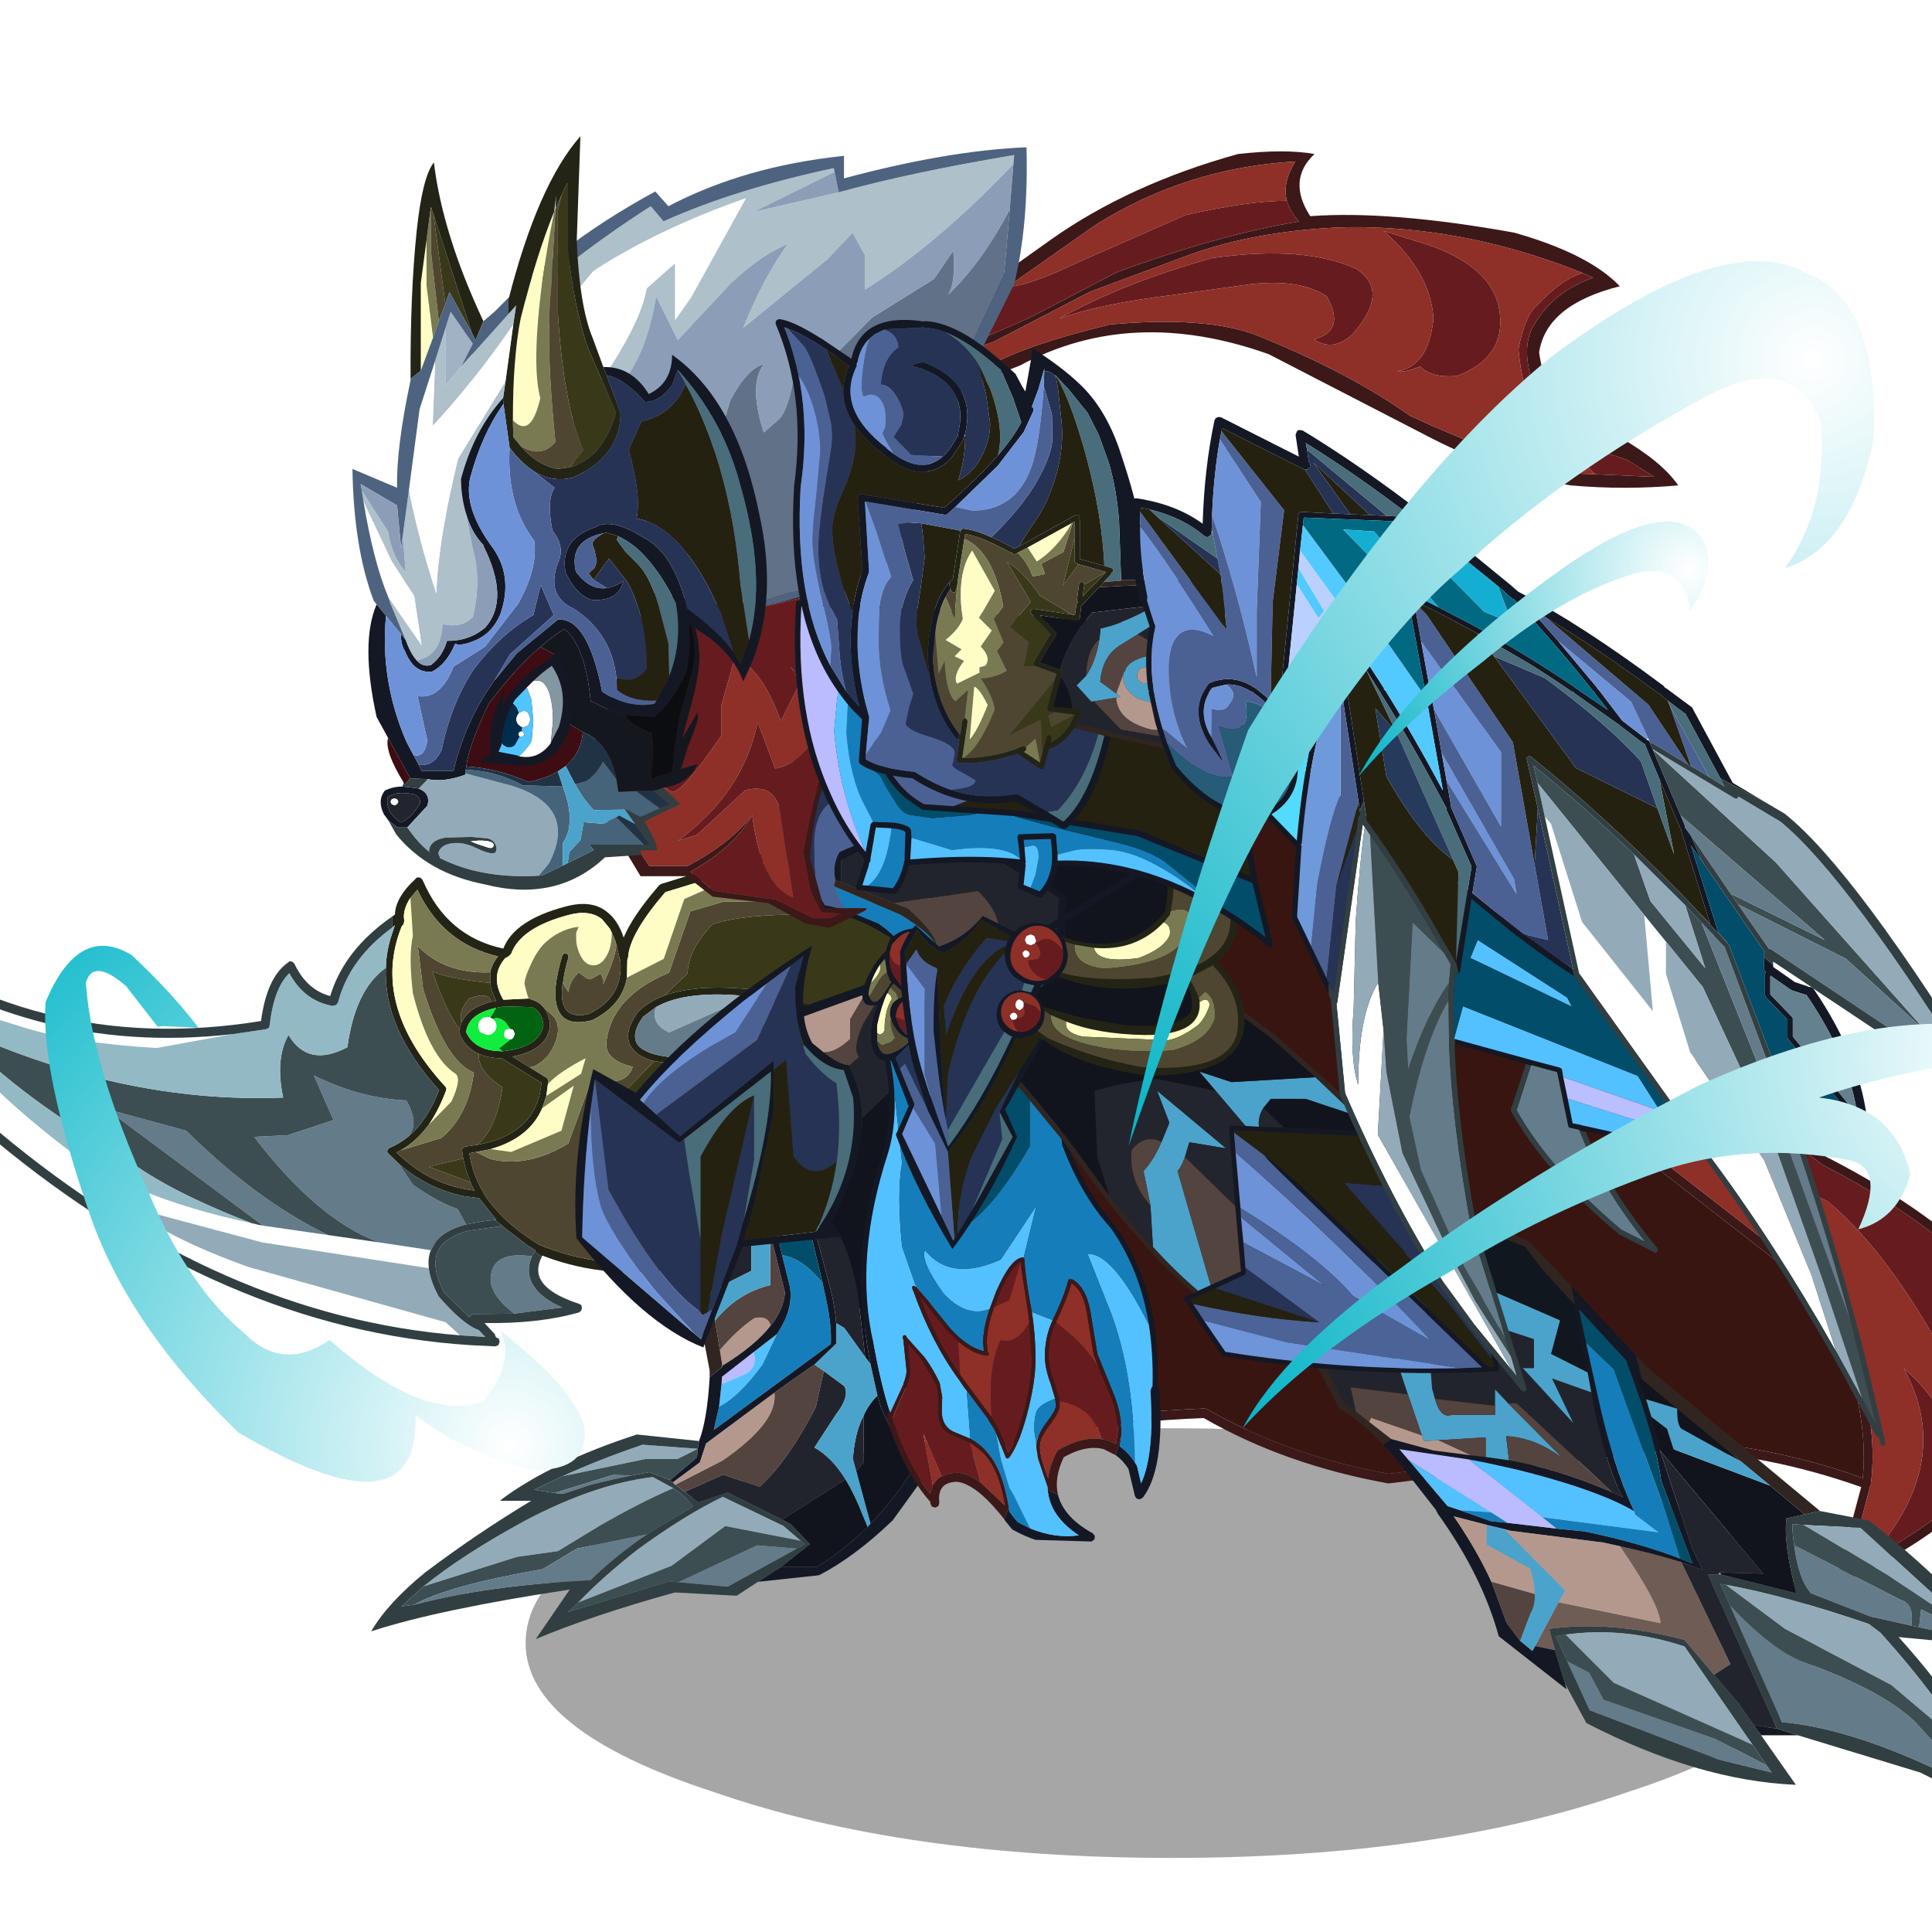 <svg xmlns:ffdec="https://www.free-decompiler.com/flash" xmlns:xlink="http://www.w3.org/1999/xlink" ffdec:objectType="frame" height="90" width="90" xmlns="http://www.w3.org/2000/svg"><use ffdec:characterId="52" height="222.9" transform="translate(-7.836 3.63) scale(.372)" width="288.5" xlink:href="#a"/><defs><g id="a" transform="translate(21.05 -9.75)"><use ffdec:characterId="1" height="9.8" transform="matrix(2.914 0 0 5.49 65.834 178.848)" width="55.5" xlink:href="#b"/><use ffdec:characterId="6" height="87.95" transform="translate(97.42 81.142) scale(1.33)" width="127.8" xlink:href="#c"/><use ffdec:characterId="8" height="61.7" transform="translate(-18.75 105.35) scale(1.025)" width="133.95" xlink:href="#d"/><use ffdec:characterId="13" height="39.25" transform="translate(112.683 9.77) scale(1.33)" width="73.3" xlink:href="#e"/><use ffdec:characterId="15" height="52" transform="translate(46.5 151.95) scale(1.025)" width="67.5" xlink:href="#f"/><use ffdec:characterId="17" height="49.1" transform="translate(72.05 118.4) scale(1.025)" width="41.7" xlink:href="#g"/><use ffdec:characterId="19" height="69.6" transform="translate(107.8 122.15) scale(1.025)" width="36.65" xlink:href="#h"/><use ffdec:characterId="21" height="106.5" transform="translate(122.15 119.1) scale(1.025)" width="127.75" xlink:href="#i"/><use ffdec:characterId="23" height="82.1" transform="translate(72.9 72.25) scale(1.025)" width="84.4" xlink:href="#j"/><use ffdec:characterId="29" height="92.05" transform="translate(44.15 17.05) scale(1.025)" width="82.4" xlink:href="#k"/><use ffdec:characterId="38" height="56.85" transform="translate(4.652 113.195) scale(1.33)" width="51.6" xlink:href="#l"/><use ffdec:characterId="40" height="62.3" transform="translate(97.1 39.95) scale(1.025)" width="55.8" xlink:href="#m"/><use ffdec:characterId="42" height="125.7" transform="translate(141.65 52.2) scale(1.025)" width="105.95" xlink:href="#n"/><use ffdec:characterId="51" height="116.85" transform="translate(141.35 32.7) scale(1.33)" width="94.65" xlink:href="#o"/></g><g id="w" fill-rule="evenodd"><path d="M111.2 76.15q3.7-3.85 4.95-8.35v-6q-4.7-8.55-18.95-15.9l-.05-.05-30.75-22.7q1.55 7.3 7.35 15l1.85 2.3 21.85 17 .1.2q5.25 10.5 4.2 18.4l-.05.1L99.65 84l1.85-.9q5.75-3 9.4-6.6l.3-.35M36 .65 35.95.5Q35.9.3 36 .2q.1-.2.3-.2l.35.05 29.3 21.7.05.05 31.55 23.35q14.65 7.5 19.35 16.35l.05.2V68q-1.35 5.05-5.65 9.3-3.8 3.75-9.95 6.85l-2.15 1-.35.05-.25-.2v-.35l2.25-8.4Q92 73.1 82.7 72.7l-26.3 3.2h-.1q-9.7-1.75-17.35-6.15-14.35.6-22.85 3.8h-.2l-.25-.1Q9.35 66.1 2.4 51l-.05-.15Q-1.45 31.9.8 8.75l.05-.8.2-.3.3-.1.25.2.1.3-.05.5Q-.65 31.7 3.2 50.65q6.75 14.7 12.85 22 8.6-3.2 22.95-3.8l.25.05q7.55 4.35 17.1 6.1l26.25-3.2h.05q9.45.4 18.35 3.6.75-7.45-4.1-17.3l-21.85-17-.1-.05q-7.9-9.65-9.6-18.65L36.1.8 36 .65" fill="#3c1819" transform="translate(.05 2.75)"/><path d="M73.75 38.15q-5.8-7.7-7.35-15l30.75 22.7.05.05q14.25 7.35 18.95 15.9v6q-1.25 4.5-4.95 8.35l-.65-8.65Q104.3 54.85 97.7 49.35l-23.95-11.2M110.9 76.5q-3.65 3.6-9.4 6.6 8.3-9.05 3.35-18.05 5 4.3 6.05 11.45" fill="#661c1e" transform="translate(.05 2.75)"/><path d="m111.2 76.15-.3.35q-1.05-7.15-6.05-11.45 4.95 9-3.35 18.05l-1.85.9 2.05-7.85.05-.1q1.05-7.9-4.2-18.4l-.1-.2-21.85-17-1.85-2.3 23.95 11.2q6.6 5.5 12.85 18.15l.65 8.65" fill="#8e2f28" transform="translate(.05 2.75)"/><path d="m36 .65.1.15 29.25 21.6q1.7 9 9.6 18.65l.1.05 21.85 17q4.85 9.85 4.1 17.3-8.9-3.2-18.35-3.6h-.05L56.35 75q-9.55-1.75-17.1-6.1l-.25-.05q-14.35.6-22.95 3.8-6.1-7.3-12.85-22Q-.65 31.7 1.65 8.55 18.3-8.95 36 .65" fill="#391511" transform="translate(.05 2.75)"/></g><g id="x" fill-rule="evenodd"><path d="m131.7 7.65 1.05-3.3L116 1.15l-2.8.9L99.6 6.2q-4.4 5.1-4.55 7.95l-.1.3-.05 2.2q-.6 3.45-4.35 5.25h-.1q-3.2.75-4-1.45-.8-1.95.55-6.5l.2-.25h.3l.25.2v.3q-.5 1.7-.65 3l-.05.15q-.25 1.75.15 2.75.65 1.55 3 1 4.3-2 3.9-6.55l-.15-.45v-.05l-.35-1.45-.1-.4-.45-1.05-.25-.5-.95-1.15q-1.55-1.2-4.1-.5-5.85 1.55-7 4.75l-.3.3h-.05l-.1.1-.25.1q-1.95 2.2-.25 5.1l3.1-.15.8.3q.55.25.9.65.75.8.9 2.2v.1q-.25 3.05-4.6 3.85l2.1 1.3 2.1 1.3.15.2.05.2-.05.35-.2 1.45-.5 1.5q-1.55 3.65-6.3 5l-.45.1-1.35.25-.8.15q.35 2.55 1.75 4.85V43q2.2 3.5 6.9 6.35l.35.1.15.1h.05q6.85 2.65 14.5 1.75 3.7-.45 7.55-1.7 26.35-16.6 18-31.25l-7.45 2.5-16.1 6.4-.15.05-2.95-.45q-1.9-.5-2.6-1.45-1.45-1.6.55-4.5 1.25-1.3 3.25-2.05 3.95-1.45 10.7-.75l.1.05 7.1 1.85 8.2-2.7v-.05l.1-.1 3.65-4.95 2.4-4.55M66.2 9.2l.35-.25q.05-1.75 1.8-3.65l.75-.75q.1-.15.3-.15l.3.05.25.3q2.95 6.9 9.85 8.35 1.35-3.5 7.65-5.15 3.2-.85 5.05.7 1.3 1 2 3.1 1.1-2.65 4.35-6.4l.25-.15L115.8.05h.25l17.5 3.35.25.1.15.25v.3l-1.1 3.6q-.95 2.4-2.45 4.85l-3.55 4.9-.05.15-.2.2-.1.05q7.4 18.35-18.75 32.55l-.3.25-5.3 1.4q-9.35 1.8-17.6-1.4l-.05.15-.85-.65.05-.15-1.1-.7-2.8-2.15-.2-.2-.85-.65h.2l-2.1-2.65-.35-.05-1.5-.2q-4.45-.9-7.95-3.95l-1.3-1.25-.15-.25.1-.3.2-.15q1.2-.5 2.25-1.35 2.35-1.95 3.8-5.7-6.85-7.6-6.5-14.95.05-2.1.75-4.15l.35-1.05-.35.3V9.2m32.25 11.05-1.6 1.2q-1.55 2.2-.6 3.45 1.1 1.3 4.9 1.55l14.9-5.9-6-1.6h-.1q-7.75-.85-11.5 1.3m-18.75 5.4q4.6-.5 5-3.25-.2-1.6-1.4-2.15l-3.55-.1-.05.05-.8.15q-3.35.7-3.65 2.95.95 2.05 3.6 2.3l.85.05M68.45 6.9q-.8 1.2-.8 2.3v.05l.05.5-.1.4-.2.2q-3.9 9.6 5.35 19.65l.1.2-.05.25q-.9 2.4-2.1 4.15-1.5 2.05-3.45 3.15l-.5.25q4.05 4 9.45 4.65l.1.05-.25-.45-.2-.4-.05-.2q-.6-1.4-.9-2.9l-.15-1 .1-.3.25-.15 1.35-.2h.1q7.4-1.35 7.9-7.6l-4.85-3q-1.65 0-2.8-.55-1.65-.75-2.35-2.45l-.05-.2.05-.35.15-.55.1-.25q.75-1.8 3.6-2.55l.65-.1q-.65-1.15-.75-2.2V16q.2-1 .95-1.95Q72.4 12.5 69.3 5.9l-.85 1" fill="#242416"/><path d="M78.25 37.6q4.75-1.35 6.3-5l3.85-2.75-1.5 5.5-6.15 2.6-2.5-.35m6.8-6.5.2-1.45q1.3-1.45 4.6-3.15l-.55 1.9-4.25 2.7M82.9 19.2l-3.1.15q-1.7-2.9.25-5.1l.25-.1.1-.1h.05l.3-.3q1.15-3.2 7-4.75 2.55-.7 4.1.5l.95 1.15.25.5q0 1.95-.8 3.1-.6.9-1.45.9-1 0-1.6-1.25-.5-1-.5-2.05v-.7l.3-.7q-.8.05-1.8.45-1.2.5-2.2 1.4-1 .9-1.85 2.75-.85 1.85-.75 2.45l.3 1.15.2.55m12-2.55.05-2.2.1-.3q.15-2.85 4.55-7.95l13.6-4.15-11.3 5-2.5 7.3-4.5 2.3M70.7 34.6q1.2-1.75 2.1-4.15l.05-.25-.1-.2Q63.5 19.95 67.4 10.35l.2-.2.1-.4-.05-.5V9.2q0-1.1.8-2.3l.3 4.65q-.55 2.35 0 7 1.95 7.7 5.15 9.8.9.55-.45 3.45l-2.75 2.8" fill="#fffdc6"/><path d="M80.6 24.2h.15L81 24l.2-.45-.2-.5-.4-.15v-.05l-.55-.75q-.55-.5-1.15-.5l-.4.1-.3-.15.7-1.2.8-.15.05-.05 3.55.1q1.2.55 1.4 2.15-.4 2.75-5 3.25l-.2-.15-.25-.2 1.35-1.05v-.05" fill="#026313"/><path d="m80.6 24.25-1.35 1.05.25.2.2.15-.85-.05q-2.65-.25-3.6-2.3.3-2.25 3.65-2.95l-.7 1.2-.05-.05-.3-.05q-.45 0-.8.35-.3.3-.3.75 0 .5.3.8l.8.3q.45 0 .75-.3.35-.3.35-.8 0-.45-.35-.75l-.1-.1.4-.1q.6 0 1.15.5l.55.75-.05.05-.5.15-.15.5q0 .3.15.45l.5.2.05.05" fill="#10ed3d"/><path d="m80.6 22.9.4.15.2.5-.2.45-.25.2h-.2l-.5-.2q-.15-.15-.15-.45l.15-.5.5-.15h.05m-2.4-1.35.3.15.1.1q.35.3.35.75 0 .5-.35.8-.3.3-.75.3l-.8-.3q-.3-.3-.3-.8 0-.45.3-.75.35-.35.8-.35l.3.05.05.05m-27.75 25.4 7.95 1.15 6.25.9 6.3.95q-.4.95-.25 2.2L50.35 49l-16.1-4.3q4.25 3.65 14.4 7.3l24.1 6.75 1.75 1.6q-29.25-2.3-56.2-24.75Q5.85 24.3 1.6 11.45q19.95 14.95 45.15 12.1l-9.3 1.7q-10.1-.6-16.2-2.5L8.5 18.8q5.25 9 17.55 18.45 7.95 6.2 23 9.4l.85.2.55.1" fill="#fff"/><path d="M99.45 18.85q-2 .75-3.25 2.05-2 2.9-.55 4.5.7.95 2.6 1.45l-5.6 5.75 1.75 17.5 4.95 1.2q-7.65.9-14.5-1.75l-.2-.1-.35-.1Q79.6 46.5 77.4 43v-.05q-1.4-2.3-1.75-4.85l.8-.15 1.75.85q4.55 1.15 9.55-1.9l2.95-8.15 2.55.6q1.9-.25 2.35-1.8-3.45-.85-3.2-3v-.2q.75-5.45 7.65-8.3l2.6-7.5 4.1-1.2 13.75.15-3.95 1.45h-.05q-7.3-.05-11.1 1.15-2.95 3-3.1 6l-.1.15-2.75 2.6M83 27.6l-2.1-1.3q4.35-.8 4.6-3.85v-.1q-.15-1.4-.9-2.2l1.45 1.35q1.15 1.85-.8 4.7-1.3 1.35-2.25 1.4m10.6-15 .35 1.45v.05l.15.45q.4 4.55-3.9 6.55-2.35.55-3-1-.4-1-.15-2.75l.7 1.05q.1-.85.6-1.65L89 16l.6.45q.5.4.85.4l1-.55.2-.15.15.2.25.7-.05.4q1.55-3.35 1.6-4.85m-5.85 5.8v.05h.05l-.05-.05M78.2 16v1.3q-5-.5-7.05-1.4 1.65 4.9 3.3 7.05l-.05.35.05.2q.7 1.7 2.35 2.45-.15 2.15 2.9 4.1-.8 5.25-3.15 7.05h-.1l-1.35.2-.25.15-.1.3.15 1-4.2 1 5.1 1.9.05.2.2.4.25.45-.1-.05Q70.8 42 66.75 38l.5-.25 4.95-1.5q3.3-2.7 4-8-3.5-1.4-6.2-10.2l-.65-5.25q3.3 3.4 8.85 3.2m.1 3.6q-2.85.75-3.6 2.55-.45-1.3.9-2.95 2.45-.9 2.7.4" fill="#4e4630"/><path d="m131.7 7.65-2.4 4.55-3.65 4.95-.1.1v.05l-8.2 2.7-7.1-1.85-.1-.05q-6.75-.7-10.7.75l2.75-2.6.1-.15q.15-3 3.1-6 3.8-1.2 11.1-1.15h.05l3.95-1.45 11.2.15m-33.45 19.2 2.95.45.15-.05 16.1-6.4 7.45-2.5q8.35 14.65-18 31.25-3.85 1.25-7.55 1.7l-4.95-1.2-1.75-17.5 5.6-5.75M78.2 17.3q.1 1.05.75 2.2l-.65.1q-.25-1.3-2.7-.4-1.35 1.65-.9 2.95l-.1.25-.15.55q-1.65-2.15-3.3-7.05 2.05.9 7.05 1.4m-1.4 8.65q1.15.55 2.8.55l4.85 3q-.5 6.25-7.9 7.6 2.35-1.8 3.15-7.05-3.05-1.95-2.9-4.1m-1.9 12.8q.3 1.5.9 2.9l-5.1-1.9 4.2-1" fill="#39391a"/><path d="m113.2 2.05 2.8-.9 16.75 3.2-1.05 3.3-11.2-.15-13.75-.15-4.1 1.2-2.6 7.5q-6.9 2.85-7.65 8.3v.2q-.25 2.15 3.2 3-.45 1.55-2.35 1.8l-2.55-.6-2.95 8.15q-5 3.05-9.55 1.9l-1.75-.85 1.35-.25.45-.1 2.5.35 6.15-2.6 1.5-5.5-3.85 2.75.5-1.5 4.25-2.7.55-1.9q-3.3 1.7-4.6 3.15l.05-.35-.05-.2-.15-.2-2.1-1.3q.95-.05 2.25-1.4 1.95-2.85.8-4.7l-1.45-1.35q-.35-.4-.9-.65l-.8-.3-.2-.55-.3-1.15q-.1-.6.75-2.45T85 12.3q1-.9 2.2-1.4 1-.4 1.8-.45l-.3.7v.7q0 1.05.5 2.05.6 1.25 1.6 1.25.85 0 1.45-.9.8-1.15.8-3.1l.45 1.05.1.4q-.05 1.5-1.6 4.85l.05-.4-.25-.7-.15-.2-.2.15-1 .55q-.35 0-.85-.4L89 16l-.65.75q-.5.8-.6 1.65l-.7-1.05.05-.15q.15-1.3.65-3v-.3l-.25-.2h-.3l-.2.25q-1.35 4.55-.55 6.5.8 2.2 4 1.45h.1q3.75-1.8 4.35-5.25l4.5-2.3 2.5-7.3 11.3-5M68.45 6.9l.85-1q3.1 6.6 9.85 8.15-.75.95-.95 1.95-5.55.2-8.85-3.2l.65 5.25q2.7 8.8 6.2 10.2-.7 5.3-4 8l-4.95 1.5q1.95-1.1 3.45-3.15l2.75-2.8q1.35-2.9.45-3.45-3.2-2.1-5.15-9.8-.55-4.65 0-7l-.3-4.65" fill="#797a51"/><path d="M98.45 20.25q3.75-2.15 11.5-1.3l-9.9 4.4-.1-.05q-2.2-1.1-1.5-3.05M74.5 60.35l-1.75-1.6L48.65 52q-10.15-3.65-14.4-7.3l16.1 4.3 20.35 3.15q.15 1.45 1.15 3.35l.05.1q3.05 3.5 4.9 4.1l.8.85-3.1-.2" fill="#93abb9"/><path d="M68.15 36.1q-1.05.85-2.25 1.35l-.2.15-.1.3.15.25 1.3 1.25 1.7 2.55q3.15 2.2 5.45 2.95l1.05 1.9q-2.6.7-3.7 2.1l-.6 1.05-6.3-.95q-7.5-2.7-15.3-12.9l4.1-.2 5.6-1.85-2.4-5.45q5.65 2.8 11.3 3.05 1.65 2.9.2 4.45m41.8-17.15h.1l6 1.6-14.9 5.9q-3.8-.25-4.9-1.55-.95-1.25.6-3.45l1.6-1.2q-.7 1.95 1.5 3.05l.1.05 9.9-4.4M83.3 50.7q-.85 2 .2 3.6.9 1.5 3.5 2.65l-5.85.75q-2.6-1.95-2.9-3.9-.15-3.85 5.05-3.1m-24.9-2.6-7.95-1.15L31.3 32.7l9.75 2.65Q49.7 43.9 58.4 48.1" fill="#647b89"/><path d="M65.45 15.45q-.35 7.35 6.5 14.95-1.45 3.75-3.8 5.7 1.45-1.55-.2-4.45-5.65-.25-11.3-3.05l2.4 5.45-5.6 1.85-4.1.2q7.8 10.2 15.3 12.9l-6.25-.9q-8.7-4.2-17.35-12.75L31.3 32.7l19.15 14.25-.55-.1-.85-.2Q38.8 42.7 33.7 38.75q-14.45-8.4-21-16.1 20.45 9.45 40.2 8.65-1-4.7.65-7.65 2.4 4.05 7.2 1.5.95-7.05 4.7-9.7m1.6 23.95q3.5 3.05 7.95 3.95l1.5.2.35.05 2.1 2.65h-.2l-1.3.15-2.2.4-1.05-1.9q-2.3-.75-5.45-2.95l-1.7-2.55m12.55 7.5.2.2 2.8 2.15 1.1.7-.05.15-.35.6q-5.2-.75-5.05 3.1.3 1.95 2.9 3.9l-4.95.05-.4.15-.15.25-3.1-3.05q-.8-1.6-1-2.85-.15-1.25.25-2.15l.4-.7q1.05-1.25 3.45-1.85l3.65-.5.3-.15" fill="#3c4e52"/><path d="m66.2 10.55.35-.3-.35 1.05q-.7 2.05-.75 4.15-3.75 2.65-4.7 9.7-4.8 2.55-7.2-1.5-1.65 2.95-.65 7.65-19.75.8-40.2-8.65 6.55 7.7 21 16.1 5.1 3.95 15.35 7.9-15.05-3.2-23-9.4Q13.75 27.8 8.5 18.8l12.75 3.95q6.1 1.9 16.2 2.5l9.3-1.7 4.05-.6.35-.15.1-.3q.5-4.55 2.4-6.4 1.85 3.4 5.3 4l.4-.1.25-.3q1.35-5.3 6.6-9.15" fill="#93b9c5"/><path d="M66.2 9.2v1.35q-5.25 3.85-6.6 9.15l-.25.3-.4.1q-3.45-.6-5.3-4-1.9 1.85-2.4 6.4l-.1.3-.35.15-4.05.6Q21.55 26.4 1.6 11.45 5.85 24.3 18.3 35.6q26.95 22.45 56.2 24.75l3.1.2-.8-.85q-1.85-.6-4.9-4.1l-.05-.1q-1-1.9-1.15-3.35-.15-1.25.25-2.2l.6-1.05q1.1-1.4 3.7-2.1l2.2-.4 1.3-.15.85.65-.3.15-3.65.5q-2.4.6-3.45 1.85l-.4.7q-.4.9-.25 2.15.2 1.25 1 2.85l3.1 3.05.15-.25.4-.15 4.95-.05 5.85-.75q-2.6-1.15-3.5-2.65-1.05-1.6-.2-3.6l.35-.6.85.65q-.85 1.65-.05 2.95 1.05 1.65 4.6 2.8.15.05.3.2l.05.35-.1.3-.25.2q-4.9 1.4-11.55 1.3l1.25 1.35.15.4.35.15.1.4-.15.4-.4.15-3.05-.15q-30.3-1.95-58.15-25.1l-.05-.05Q4.05 24.15.05 10.1v-.3l.2-.3.35-.1.3.1q21.55 16.95 49.3 12.45.7-5.35 3.3-7.15.1-.15.3-.15l.3.1.2.25q1.5 3.15 4.35 3.9 1.7-5.65 7.55-9.7" fill="#313f42"/></g><g id="y" fill-rule="evenodd"><path d="m65.4 30.4 5.6.25-2.55-1.6-3.9-1.3q-3.55-2.6-4.2-3.95-2.3-4.9-.65-7.5 1.85-3.15 5.55-4.4l-1-.45q-9.45-3.8-18.9-4.25-1.85-.1-3.7-.05-8.05.3-14.45 2.6l-9.3 3.45-9.15 4.75-7.55 2.6-.05-.1L12 15.75l8.45-4.4Q30 7.85 37.55 6.6q-.85-.9-1.15-1.95-.45-1.7.8-3.7-10.3.6-18.85 6l-8.25 5.8-9.65 6.1L0 17.9l4.65-2.8 9.55-6.8Q21.55 3.1 31.8.25q4.45-.5 7.2 0-2.6 2.45-.4 5.85 7.5-.55 19.2 1.55 7.05 2 9.95 5.05-6.95 1.75-7.6 6.25 1.25 8.15 7.65 8 3.9 2.25 5.45 4.5-5.05.45-10.1 0-6.05-.85-13.05-4.4L34.7 19.1q-12.9-4.6-23.4 1.05L2.55 23.6l-.4-.9 1.9-.6 4.7-2.1q3.4-1.85 11-3.7 8.85-.8 13.65.95Q42.25 20.8 48 24.9q8 3.7 14.6 5.4l2.8.1" fill="#3c1819"/><path d="m64.25 11.45 1 .45q-3.7 1.25-5.55 4.4-1.65 2.6.65 7.5.65 1.35 4.2 3.95l3.9 1.3 2.55 1.6-5.6-.25-5.35-5.65q-1.4-1.6-1.85-6.1.6-3.2 1.8-4.2 2.25-2.4 4.25-3m-63.8 7.4 9.65-6.1q1.95-.05 6.75-2.35l10-4.4q5.95-1.35 9.55-1.35.3 1.05 1.15 1.95-7.55 1.25-17.1 4.75L12 15.75l-10.85 4.7-.7-1.6M45.5 7.5l3.9 1.2q6.55 2.15 7.05 6.55.5 4.2-4.05 5.9-2.4.2-3.45-.9-1.45.6-2.2.45 3-.4 3.45-4.95-.25-4.4-4.7-8.25m-2.95 9.75q-1.8 1.65-3.6.45 3.05-.8 1.2-4.05-2.45-1.65-7.1-1.15l-7.6 1.05q-6.55.8-10.5 2.2 6-3.35 14.4-5.7Q38.1 8.8 43 11.1q3.15 2.1-.45 6.15" fill="#661c1e"/><path d="m65.4 30.4-2.8-.1Q56 28.6 48 24.9q-5.75-4.1-14.6-7.65-4.8-1.75-13.65-.95-7.6 1.85-11 3.7l-4.7 2.1-1.9.6-.95-2.15 7.55-2.6 9.15-4.75 9.3-3.45q6.4-2.3 14.45-2.6 1.85-.05 3.7.05 9.45.45 18.9 4.25-2 .6-4.25 3-1.2 1-1.8 4.2.45 4.5 1.85 6.1l5.35 5.65M10.1 12.75l8.25-5.8q8.55-5.4 18.85-6-1.25 2-.8 3.7-3.6 0-9.55 1.35l-10 4.4q-4.8 2.3-6.75 2.35M45.5 7.5q4.45 3.85 4.7 8.25-.45 4.55-3.45 4.95.75.15 2.2-.45 1.05 1.1 3.45.9 4.55-1.7 4.05-5.9-.5-4.4-7.05-6.55l-3.9-1.2m-2.95 9.75q3.6-4.05.45-6.15-4.9-2.3-13.65-1.05-8.4 2.35-14.4 5.7 3.95-1.4 10.5-2.2l7.6-1.05q4.65-.5 7.1 1.15 1.85 3.25-1.2 4.05 1.8 1.2 3.6-.45" fill="#8e2f28"/></g><g id="z" fill-rule="evenodd"><path d="M23.35 32.1q4.5-2.05 9.8-3.85l6.75.5L37.4 30h-3.9l-10.15 2.1M6.4 45.55q4.8-3.9 12.45-8.05 8.45-4.45 15.55-5.3l2.5 1.35q-4.15 1.8-9 4.6l-5.1 3.1-5 .7-11.4 3.6m18.85 2q2.8-2.95 7.15-6.4 5.8-4.25 10.55-6.55l7.4 3.55L52.5 40l-9.25-1.8-6.55 4.85-11.45 4.5" fill="#93abb9"/><path d="m22.4 34.15-2.5-.4 3.45-1.65L33.5 30h3.9l2.5-1.25-.1 1.05-3.25 2.75-.2-.05-2.35-.9-2.2.4-2.3-.05-7.1 2.2m-16 11.4 11.4-3.6 5-.7 5.1-3.1q4.85-2.8 9-4.6 1.55 1.05 2.45 2.25l-5.2 3.1-.45.3-8.6 1.75-4.15 2.5Q9.25 45.5 5.25 47.8L3.7 48l2.7-2.45M52.5 40l.45.4-.95.55-4.85-.4-9.6 4.5-1.15-.1L24 48.7l1.25-1.15 11.45-4.5 6.55-4.85L52.5 40" fill="#3c4e52"/><path d="M31.8 32q-4.9 1-6.2 1.55l-2.15.7-.65-.05-.4-.05 7.1-2.2 2.3.05m1.9 7.2q-3.9 2.65-6.9 5.6-12.7.65-21.55 3 4-2.3 15.7-4.35l4.15-2.5 8.6-1.75M52 40.95l-8.45 4.65-6-.55 9.6-4.5 4.85.4" fill="#647b89"/><path d="m47.25 45-2.6 1.7-7.55-.4q-10.25 2.85-17 5.7l4.15-6.05Q8.3 48.35 0 51.05q2-3.45 6.6-7.2 6.3-4.75 12.95-8.75h-3.8l.15-.15q6-4.5 16.55-7.95l7.6.8-.15.95-6.75-.5q-5.3 1.8-9.8 3.85l-3.45 1.65 2.5.4.4.05.65.05 2.15-.7Q26.9 33 31.8 32l2.2-.4 2.35.9.5.35.3.3 1.15.85 1.65 1.3 3.6-1.2 6.65 3.3 1.05.55 2.35 2.45-3.3 2.6-.2.15L47.25 45M36.9 33.55l-2.5-1.35q-7.1.85-15.55 5.3-7.65 4.15-12.45 8.05L3.7 48l1.55-.2q8.85-2.35 21.55-3 3-2.95 6.9-5.6l.45-.3 5.2-3.1q-.9-1.2-2.45-2.25M52.5 40l-2.15-1.85-7.4-3.55q-4.75 2.3-10.55 6.55-4.35 3.45-7.15 6.4L24 48.7l12.4-3.75 1.15.1 6 .55L52 40.95l.95-.55-.45-.4" fill="#313f42"/><path d="M48.8 13.7q-1.9 2.45-5.9 4.9l-.3-1.9q2.1-2.5 4.2-3.9 1.65-.4 2 .9M37.15 33.15l-.3-.3 3.3-2.45.75-2.3 8.35-6.2q.5 3.6-6.35 8.3l-5.75 2.95" fill="#b5988d"/><path d="m48.75 3.5.25-.05 1.55 6.2q-.15 2.05-1.75 4.05-.35-1.3-2-.9-2.1 1.4-4.2 3.9l-.6-3.6q2.75-3.4 6.75-4.35V3.5m5.4 14.95 1.15.8-1 4.45q-3.3 6.35-6.75 9.65l-.1.05L43 31.9 38.3 34l-1.15-.85 5.75-2.95q6.85-4.7 6.35-8.3L52 19.95l2.15-1.5" fill="#53443f"/><path d="m54.35 2.6 2.4-.85q2.4 4.1 3 10.65l.6 5.15L57.8 14l-1-.6v-.1q-.15-1.95-.7-4.1l-1.75-6.6m.95 16.65 2.5 1.85q.7 1.25-1.05 3.5l-2.6 4q2.05 1.1 3.8 3.9l-7.75 4.9-6.65-3.3-3.6 1.2L38.3 34l4.7-2.1 4.45 1.5.1-.05q3.45-3.3 6.75-9.65l1-4.45m-8.85-15.5V7L41.4 9.55l-.35-2.1V7.4l-.55-3 5.95-.65m13.7 20.95v5.75l-.9 1-.4-1.45q.2-3.15 1.3-5.3" fill="#22242d"/><path d="M56.75 1.75 60.65.3q-.75 4-.6 11.15l.1.35q.2 3.35.85 6.6l-.65-.85-.6-5.15q-.6-6.55-3-10.65m5.1 20.5.4 1.35.05.15 3.65 7.9Q63.7 35.15 61 37.9l-1.75-6.45.9-1V24.7q.65-1.45 1.7-2.45m-1.2 16.05q-2.85 2.8-6.15 4.85h-4.4l.2-.15 3.3-2.6-2.35-2.45-1.05-.55 7.75-4.9q1.1 1.8 2.1 4.35l.6 1.45" fill="#11141c"/><path d="m56.8 13.4 1 .6 2.55 3.55.65.85.85 3.85q-1.05 1-1.7 2.45-1.1 2.15-1.3 5.3l.4 1.45L61 37.9l-.35.4-.6-1.45q-1-2.55-2.1-4.35-1.75-2.8-3.8-3.9l2.6-4q1.75-2.25 1.05-3.5l-2.5-1.85-1.15-.8 2.65-2.55v-2.5M46.45 3.75l2.3-.25v5.25q-4 .95-6.75 4.35l-.6-3.55L46.45 7V3.75" fill="#4ba3cb"/><path d="m42.8 20.85.05-.8v-.1l3.85-3q.55 1.65-.85 2.6l-3.05 1.3" fill="#babcff"/><path d="m42.5 23.6.3-2.75 3.05-1.3q1.4-.95.85-2.6l2.85-2.2-1.75 3.7q-2.85 3.9-5.3 5.15" fill="#53c1ff"/><path d="m55.15 8.5.15.75q1 4.15.85 6.7l-14.3 10.5.65-2.85q2.45-1.25 5.3-5.15l1.75-3.7.1-.15.1-.15q1.85-2.9 1.4-5.5L50.2 5.1q2.5.35 4.95 3.4" fill="#157eba"/><path d="m60.65.3.8-.3q-1.1 7.05 0 16.3l.05.2q1 5.5 2.05 8.2l3.95 7.55-3.8 5.25q-4.7 4.5-9 6.7l-7.45.8 2.85-1.85h4.4q3.3-2.05 6.15-4.85l.35-.4q2.7-2.75 4.95-6.25l-3.65-7.9-.05-.15-.4-1.35L61 18.4q-.65-3.25-.85-6.6l-.1-.35Q59.9 4.3 60.65.3m-20.6 27.5q1-2.6 1.3-7.8l1.4-1.15.15-.15v-.1q4-2.45 5.9-4.9 1.6-2 1.75-4.05L49 3.45l-.25.05-2.3.25-5.95.65-.1-.65 9.25-1 4.7-.15 1.75 6.6q.55 2.15.7 4.1v2.6l-2.65 2.55-2.15 1.5-2.75 1.95-8.35 6.2-.75 2.3-3.3 2.45-.5-.35.2.05 3.25-2.75.1-1.05.15-.95m15.1-19.3-1.3-5.4-4.05.2.4 1.8.95 3.85q.45 2.6-1.4 5.5l-.1.15-.1.15-2.85 2.2-3.85 3v.1l-.05.8-.3 2.75-.65 2.85 14.3-10.5q.15-2.55-.85-6.7l-.15-.75" fill="#141824"/><path d="M41.35 20v-.8l-2.9-15.3 1.95-.15.1.65.55 3v.05l.35 2.1.6 3.55.6 3.6.3 1.9-.15.25-1.4 1.15" fill="#312521"/><path d="m50.2 5.1-.4-1.8 4.05-.2 1.3 5.4Q52.7 5.45 50.2 5.1" fill="#024d6a"/></g><g id="A" fill-rule="evenodd"><path d="m32.65 35.55-12.2 1.25-4.8 12.3Q8.25 46.2.15 35.75q-.7-10 2.05-20.65L7.4 18q7.65-9.2 21.55-18-1.25 4.25-1.1 7.45l12.4-4.35.15 1-2.5.95-2.5.9-7.45 2.7q.2 1.8 1 3.25l1.4 1.15q2 1.55 3.05 1.55v.05q1.6 2.85 1.65 6.4 0 5.1-3.25 11.75l-.6.9 1.45 1.85m8.9-20.6-5.2 20.2-1.05.1 4.45-18.6 1.8-1.7M27.5 10.9v-.1q-.65-2.2-.65-5.75l1.05-3.8-1.55 1.2-2.9 2.15-2.85 2.15q-8.4 6.75-12.7 12.1l.45.4 1.55 1.4 2.9 2.65 11.45-9.25v6.3l-2.5 11.75L20.6 36l8.8-1.05q5.3-7.4 4.55-16.35l-1.15-3.4q-2.4-.2-4.8-3l-.5-1.3M2.4 16.35l-.5 3.55Q1 27.1.85 35.65l13.75 11.8.75.65 1.4-3.65 2.95-7.75.9-3.25q3.45-11.5 3.3-18.05l-10.6 8.25-.6.45-10.3-7.75" fill="#141824"/><path d="m26.35 2.45 1.55-1.2-1.05 3.8q0 3.55.65 5.75v.1l.35 1.35.3 1q2.1 2.65 3.75 3.55.65 5.05.05 9.6-3.1 2.65-5.3-.7l-.9-11.75-1.5 1.3v-1.2L12.8 23.3l-2.9-2.65 12.3-9.1 4.15-9.1M2.4 16.35l10.3 7.75.6-.45.5 3.4v.05l1.5 8.75v8.9Q10.35 41.4 4.05 29.8L2.4 16.35m18.2 17.1-.9 3.25-2.95 7.75-.6.35 1.7-9.3 4-17.2v7.85l-1.25 7.3" fill="#263355"/><path d="m26.35 2.45-4.15 9.1-12.3 9.1-1.55-1.4q2.45-3.9 11.2-8.65l3.9-6 2.9-2.15M1.9 19.9l.5-3.55L4.05 29.8q6.3 11.6 11.25 14.95l.25.35.6-.3.6-.35-1.4 3.65-.75-.65-4.75-5.2q-4.9-6.05-6.55-9.9l-.25-.75Q1.9 27.2 1.9 19.9" fill="#4b6194"/><path d="M14.6 47.45.85 35.65Q1 27.1 1.9 19.9q0 7.3 1.15 11.7l.25.75q1.65 3.85 6.55 9.9l4.75 5.2m-6.25-28.2-.45-.4q4.3-5.35 12.7-12.1l2.85-2.15-3.9 6q-8.75 4.75-11.2 8.65" fill="#6e92d8"/><path d="m24.25 15.25 1.5-1.3.9 11.75q2.2 3.35 5.3.7-.65 4.55-2.55 8.55L20.6 36l1.15-3.9 2.5-11.75v-5.1m-8.95 20.6V25.8q3.3-6.2 6.55-7.5l-4 17.2-1.7 9.3-.6.3-.25-.35v-8.9" fill="#242111"/><path d="M31.95 26.4q.6-4.55-.05-9.6-1.65-.9-3.75-3.55l-.3-1 .15-.05q2.4 2.8 4.8 3l1.15 3.4q.75 8.95-4.55 16.35 1.9-4 2.55-8.55M13.3 23.65l10.6-8.25q.15 6.55-3.3 18.05l1.25-7.3V18.3q-3.25 1.3-6.55 7.5v10.05l-1.5-8.75v-.05l-.5-3.4" fill="#496d7a"/><path d="M35.05 21.05q-.05-3.55-1.65-6.4h.05l1.2-1.05q-.85-1.15.55-4.1l2.7-4.45 2.5-.95 1.3 10.25-.15.6-1.8 1.7-4.7 4.4" fill="#22242d"/><path d="m30.35 13.05-1.4-1.15q-.8-1.45-1-3.25l7.45-2.7L33.6 9v2.4q-1.8 1.7-3.25 1.65" fill="#b5988d"/><path d="M33.4 14.6q-1.05 0-3.05-1.55 1.45.05 3.25-1.65V9l1.8-3.05 2.5-.9-2.7 4.45q-1.4 2.95-.55 4.1l-1.2 1.05-.05-.05" fill="#53443f"/><path d="M32.65 35.55 31.2 33.7l.6-.9q3.25-6.65 3.25-11.75l4.7-4.4-4.45 18.6-2.65.3" fill="#11141c"/></g><g id="B" fill-rule="evenodd"><path d="m24.05.1.05-.05.2-.05h.1l.15.1.05.2q-.6 12 .7 20.5 2.25 5.7 5.65 9.55l.3.4q5.45 7.85 5.05 19.5l.2.4q.65 9.7-2.05 13.15l-.35.2-.4-.1-.2-.3-.8-3.35q-.7-1.05-1.55-1.65l.7-2.45-.2 1.35h-.05q1.05.7 1.9 2l.15.25.1.15.5 2.15Q35.9 58.5 35.4 50.7l.15-.4.1-.1q.1-4-.45-7.55-1.05-6.55-4.45-11.5l-.3-.4q-3.5-3.9-5.75-9.8l-.05-.05q-.65-4.45-.85-9.8-.15-5 .2-10.8l.05-.2m.05 63.35q.7 2.75 4.25 4.7l.25.3-.05.45-.35.25-6.85-.2q-1.35-.45-2.8-1.25l-.15-.15-.8-1-.05-.1.55-1.45.05.5.3.35v.05l.75.9 1.5.75q3.05 1.25 5.95.85-3.55-2.35-3.8-5.55l1.25.6M3.15 54.1q-1.3-4-2.25-9.05-2.45-10.55 1.85-23.6 1.75-5.7-.6-14.8l-.1-.3Q2 6.2 2.1 6.1q.05-.15.2-.15h.2l.2.2.05.3q1.1 4.15 1.35 7.6.25 4.3-.75 7.6-4.2 12.85-1.8 23.25.8 4.5 1.9 8.1l-.3 1.1" fill="#141824"/><path d="m20.6 42.35.3 4.6q0 2.75-1.1 6.8-.9 3.2-1.8 4.55-.75-2.35-2-4.3v-.15q-.5-6.15 1.1-9.3 2.05.5 3.5-2.2m-8.45 6.45q-2.85-4-5-9.7l.6.75 2.65 3.35 1.5 1.5.25 4.1m4.15-8.3.7-1.75q1.4-3.25 2.55-3.75l-1.4 4.65-1.85.85m12.8 7.55 1.25 2.9q1.05 2.4 1.05 4.8l-.2 1.45-.05.05q-.8-.5-1.7-.6-.6-1.95-1.75-3.1-1.35-1.2-3.4-1.55l-.1-.4-.55-1.9q-.7-1.75-.7-3.2 0-2.2.9-4.15l2.2 1.85q2.05 1.95 3.05 3.85M8.8 62.3l-.3 1.05q-2.75-3.4-4.65-9.2v-.05l1.3-2.95q.9-1.8.9-2.85l-.3-3.35 1.7 1.95 1.8 3.1v-.05l.25 1.55-.05 1.8q0 2.3 2 2.95l1.85.8 1.35 4.9q-1.55-1.15-2.85-1.2h-.05q-1.15.05-1.85.45L7.65 56l1.15 6.3" fill="#661c1e"/><path d="m19.55 35 .05.65.8 5.2.2 1.5q-1.45 2.7-3.5 2.2-1.6 3.15-1.1 9.3h-.1l-2.8-3.75-.95-1.3-.25-4.1q1.75 1.5 3.5 1.75l.15-.05.1-.15-.05-.15-.1-.1v-.1l-.1-1q0-1.9.9-4.4l1.85-.85 1.4-4.65m4.3 7.35.05-.05v-.05q1.3-2.75 1.85-4.65 1.4.85 1.85 3.45l.85 5.2v.05l.65 1.75q-1-1.9-3.05-3.85l-2.2-1.85m5.6 14.3q-2.3-.4-5.3 1.3l-.2.25q-.9 1.7-1.05 3.25-1-2.6-1-3.8 0-1.25 1.2-2.75 1.25-1.7 1.2-2.35V52q2.05.35 3.4 1.55 1.15 1.15 1.75 3.1m-16.15.4q1.95 1.15 2.95 3.2.8 1.5 1.35 4.5l-2.95-2.8-1.35-4.9M9.9 61.2q-.45.2-.75.6l-.35.5L7.65 56l2.25 5.2" fill="#8e2f28"/><path d="M35.2 42.65q.55 3.55.45 7.55l-.1.1-.15.4q.5 7.8-1.15 11.35l-.5-2.15-.1-.15-.15-.25q-.15-11.85-3.5-19.7L27.7 34q3.1-.15 7.5 8.65M4.1 14.05l.95 8.85q-.65 3.65 0 10.2l1.75 5-.35-.2-.15.1v.2l.05.2v.05h.05l.05.15q2.2 6.2 5.6 10.85l.65.95.25.3.45 5.9-1.8-.75q-1.65-.6-1.7-2.55l.05-1.8-.3-1.7q-.75-1.65-1.85-3.15L5.6 44.2v-.1l-.15-.15H5.3l-.15.1v.3l.05.1.4 3.85v.05q-.05.95-.85 2.55L3.6 53.4l-.15-.4q-1.1-3.6-1.9-8.1-2.4-10.4 1.8-23.25 1-3.3.75-7.6m11.65 26.7q-2.8 1.1-5.6-1.85-2.9-4-2.3-5.35 3.15 3.9 9.25 1.15l4.35-6.55-1.55 6.35-.05-.05h-.1q-1.45.15-3.2 4.15l-.8 2.15m5.15.35 2.55 1q-.95 2.05-.95 4.4 0 1.5.7 3.35l.55 1.85q-1.7.65-2.15 1.35-.4.65-.4 2.45l.15 1.15.1.8v.2l.2 1.35 1.2 3.55v.3q.25 3.2 3.8 5.55-2.9.4-5.95-.85l-.95-1.9-1.05-2.15-.55-.95-1-3.35-.7-3.5 1.25 3.15.1.15h.15l.15-.05q1.1-1.35 2.15-5.1 1.1-4.1 1.1-6.9 0-3-.45-5.85" fill="#53c1ff"/><path d="M23.8 11.1q.2 5.35.85 9.8l.05.05q2.25 5.9 5.75 9.8l.3.4q3.4 4.95 4.45 11.5-4.4-8.8-7.5-8.65l2.3 5.8q3.35 7.85 3.5 19.7-.85-1.3-1.9-2h.05l.2-1.35v-.4q0-2.45-1.1-5L28.9 46.2v-.05L28.05 41q-.55-3-2.25-3.9h-.35l-.1.15q-.5 1.95-1.9 4.85l-2.55-1-.05-.3q-.7-3.55-.85-6.1l-.05-.15-.05-.05 1.55-6.35-4.35 6.55q-6.1 2.75-9.25-1.15-.6 1.35 2.3 5.35 2.8 2.95 5.6 1.85-.8 2.35-.8 4.15l.1 1q-2.15-.5-4.3-3L8.1 39.6l-1.3-1.5-1.75-5q-.65-6.55 0-10.2l-.95-8.85q-.25-3.45-1.35-7.6L7 5.15l-1 12.6 7 12.7q3.5-2.45 7.65-9.6v-5.8l3.15-3.95m-.05 40.6.1.85q0 .55-1.15 2.05-1.15 1.55-1.25 2.85l-.1-.8-.15-1.15q0-1.8.4-2.45.45-.7 2.15-1.35m-10.8-1 2.55 3.4.25.45.55.85.15.3.7 3.5 1 3.35.55.95 1.05 2.15.95 1.9-1.5-.75-.75-.9v-.05l-.3-.35-.05-.5q-.6-3.35-1.45-4.95-1.1-2.25-3.25-3.45l-.45-5.9" fill="#157eba"/><path d="M24.05.1 24 .3q-.35 5.8-.2 10.8l-3.15 3.95v5.8Q16.5 28 13 30.45l-7-12.7 1-12.6L24.05.1" fill="#024d6a"/><path d="m31.85 56.15-.7 2.45-1.3-.65-.05-.05q-2.15-.65-5 .95-1.2 2.55-.7 4.6l-1.25-.6v-.3L21.65 59l-.2-1.35v-.2q.1-1.3 1.25-2.85 1.15-1.5 1.15-2.05l-.1-.85-.55-1.85q-.7-1.85-.7-3.35 0-2.35.95-4.4 1.4-2.9 1.9-4.85l.1-.15h.35q1.7.9 2.25 3.9l.85 5.15v.05l1.85 4.55q1.1 2.55 1.1 5v.4m-14.3 10.3q-3.45-4.4-5.85-4.6-1.2.05-1.7.65-.55.65-.4 1.9l-.1.4-.35.2-.45-.1-.2-.4v-.2q-3.15-3.5-5.25-9.95l-.1-.25.3-1.1.15.4 1.15-2.5q.8-1.6.85-2.55v-.05l-.4-3.85-.05-.1v-.3l.15-.1h.15l.15.15v.1l2.2 2.45q1.1 1.5 1.85 3.15l.3 1.7-.05 1.8q.05 1.95 1.7 2.55l1.8.75q2.15 1.2 3.25 3.45.85 1.6 1.45 4.95l-.55 1.45M6.8 38.1l1.3 1.5 2.65 3.3q2.15 2.5 4.3 3l-.1-1q0-1.8.8-4.15l.8-2.15q1.75-4 3.2-4.15h.1l.05.05.05.05.05.15q.15 2.55.85 6.1l.05.3q.45 2.85.45 5.85 0 2.8-1.1 6.9-1.05 3.75-2.15 5.1l-.15.05h-.15l-.1-.15-1.25-3.15-.15-.3-.55-.85-.25-.45-2.55-3.4-.25-.3-.65-.95q-3.4-4.65-5.6-10.85l-.05-.15h-.05v-.05l-.05-.2V38l.15-.1.35.2m13.8 4.25-.2-1.5-.8-5.2-.05-.65q-1.15.5-2.55 3.75l-.7 1.75q-.9 2.5-.9 4.4l.1 1v.1l.1.1.05.15-.1.15-.15.05q-1.75-.25-3.5-1.75l-1.5-1.5-2.65-3.35-.6-.75q2.15 5.7 5 9.7l.95 1.3 2.8 3.75.1.15q1.25 1.95 2 4.3.9-1.35 1.8-4.55 1.1-4.05 1.1-6.8l-.3-4.6m8.5 5.7-.65-1.75v-.05l-.85-5.2q-.45-2.6-1.85-3.45-.55 1.9-1.85 4.65v.05l-.05.05q-.9 1.95-.9 4.15 0 1.45.7 3.2l.55 1.9.1.4v.55q.05.65-1.2 2.35-1.2 1.5-1.2 2.75 0 1.2 1 3.8.15-1.55 1.05-3.25l.2-.25q3-1.7 5.3-1.3.9.1 1.7.6l.05-.05.2-1.45q0-2.4-1.05-4.8l-1.25-2.9m-15.8 9-1.85-.8q-2-.65-2-2.95l.05-1.8-.25-1.55V50l-1.8-3.1-1.7-1.95.3 3.35q0 1.05-.9 2.85l-1.3 2.95v.05q1.9 5.8 4.65 9.2l.3-1.05.35-.5q.3-.4.75-.6.7-.4 1.85-.45h.05q1.3.05 2.85 1.2l2.95 2.8q-.55-3-1.35-4.5-1-2.05-2.95-3.2" fill="#3c1819"/></g><g id="C" fill-rule="evenodd"><path d="m100.05 72.6 13 6.65q1.7.5 1.3 3.15l-4.95-1.1-7.3-2.85q-1.55-1.75-2.05-5.85m15.25 10 .25-2.2 5.95 3.05-4.35-.45-1.85-.4m-23.1-2.65q5.1 5.4 8.85 6.85 9.65 3.45 13.7 7.3l7.35 8.05-6.65-3.05q-9.75-4.3-16.9-4.9L92.2 79.95m-19.9 6.8 2.7 1.4 1.75 3.3 13.7 4.8 6.2 3.2.65.9-6.5-1.6-15.75-6-2.75-6" fill="#647b89"/><path d="m101.3 68.8 1.9-.4 5.95 1.15q10.1 7.9 15.8 15.4L112.8 83.8q9.7 10.75 14.95 22.7l-12.3-6.15-14.95-4.55-2.55-.8-8.45-18.85h1.6l9.2 2.3q-1.6-6.2-1.2-9.15l2.2-.5m-.1 1.3-1.4-.1q.05 1.4.25 2.6.5 4.1 2.05 5.85l7.3 2.85 4.95 1.1.95.2 1.85.4 4.35.45 1.05.15-14.4-13.15-6.95-.35m-9.55 7.3-.65-.1 1.2 2.65 6.35 14.25q7.15.6 16.9 4.9l6.65 3.05 1.65.8-2-4.5q-3.65-6.85-11.2-15.2l-1.4-1.05q-10.1-3.45-17.5-4.8m-1.4 11 2.9 3.4 1.95 2.75.9 1.25 4.25 6.05q-11.95-.5-25.6-7.55l-2.6-4.8-1.25-4.1-.7-2.6q7.55-1.05 16.55 1.35l3.6 4.25M72.1 83.5l-1.2.2 1.4 3.05 2.75 6 15.75 6 6.5 1.6-.65-.9-1.7-2.5-8.3-12q-7.4-2.45-14.55-1.45" fill="#313f42"/><path d="m122.55 83.6-11.2-7.45-10.15-6.05 6.95.35 14.4 13.15m-.8 14.85-4.35-4.15-5.5-4.65-13-6.85-7.25-5.4q7.4 1.35 17.5 4.8l1.4 1.05q7.55 8.35 11.2 15.2m-26.8-1.5L78 89.4l-5.9-5.9q7.15-1 14.55 1.45l8.3 12" fill="#93abb9"/><path d="M100.05 72.6q-.2-1.2-.25-2.6l1.4.1 10.15 6.05 11.2 7.45-1.05-.15-5.95-3.05-.25 2.2-.95-.2q.4-2.65-1.3-3.15l-13-6.65m-7.85 7.35L91 77.3l.65.1 7.25 5.4 13 6.85 5.5 4.65 4.35 4.15 2 4.5-1.65-.8-7.35-8.05q-4.05-3.85-13.7-7.3-3.75-1.45-8.85-6.85m-19.9 6.8-1.4-3.05 1.2-.2 5.9 5.9 16.95 7.55 1.7 2.5-6.2-3.2-13.7-4.8-1.75-3.3-2.7-1.4" fill="#3c4e52"/><path d="m81.45 52.3 4.3 3.6 7.85 6.5-7.15-3.95q-.75-.25-.7-2.55l-3.8-1.15-1.25-3 .75.55m15.65 13 4.2 3.5-2.2.5q-.4 2.95 1.2 9.15l-9.2-2.3-.1-.25 5.25.15L83.65 61l-1.05-4.1 1.9 1.45.8 2.5 11.8 4.45" fill="#11141c"/><path d="M90.8 76.15h-1.3L97.95 95l-2.85-.45-1.95-2.75-2.9-3.4 2-1.3-6-12.45 2.6.95L87.6 73l-3.95-12 12.6 15.05L91 75.9l-.2.15v.1M56.15 54.7l-.35-1.25-.9-12.25 9.55 4.95 3.8 1.25v3.55H66.9l6.15 6.7-2.6-5.45 4.8 1.7.45 2.4q1.7 7.5 3.4 10.4l-1.3-.6-11.65-10.85H65.1l-1.6-1.7v2l-7.35-.85m-8.45-16 5.15 15.45-7-.85.65 2.95-1.55-1.2q-2.65-5.1-4.5-9.85l7.25-6.5" fill="#22242d"/><path d="m68.4 84.9 2.85-5.35L83.7 82.1q-.05-2.25-4.95-9.4 4.15.9 7.5 1.95l6 12.45-2 1.3-3.6-4.25q-9-2.4-16.55-1.35l.7 2.6-2.4-.5" fill="#6f5c55"/><path d="m80.7 49.35.75 2.95-.75-.55 1.25 3 .65 2.15 1.05 4.1 3.95 12 1.25 2.6-2.6-.95q-3.35-1.05-7.5-1.95l-2.05-.45-11.4-1.45-.7-.2-2.1-.5-4.05-1.05q2.85 4.15 4.6 8l1.85 5 1.65 2.2 1.5 1.25.35-.6 2.4.5 1.25 4.1.2.7-8.3-6.5q-2.05-7.45-7.4-14.9l-.25-.45v-.05L52 62.8l-.2-.25-1.95-2.25.95-.7 5.15 1.4 4.65.6 1.75.2 2.85.4q5.8 1 12.6 3.9l1.3.6q-1.7-2.9-3.4-10.4l-.45-2.4-.45-2.45-1.55-8.2-.45-2.35 7.9 8.45M97.95 95l2.55.8H96l-.9-1.25 2.85.45M86.1 74.2l1.5.6-3.8-10.05q-.7-5.2-4.1-14.2l-.15-.5-5.8-6.3.85 4.05 1.35 6.1q1.85 8.75 4.55 14.55-2.65-1.6-7.75-3.25-6.2-1.95-12.45-3.1l-8.5-1.25 1.15 1.35 4.75 5.6 1.5.5 3.8 1.35 2.05.2 5.95.7 3.45.35Q81 72.25 86.1 74.2" fill="#141824"/><path d="m103.2 68.4-1.9.4-4.2-3.5-3.5-2.9-7.85-6.5-4.3-3.6-.75-2.95 1.5 1.6 21 17.45M72.8 40.9l.45 2.35-4.05-4.45-2.05-2.7-11.65-4.45 1.15-1.05 11.05 4.9 5.1 5.4M49.85 60.3q-2.9-3.1-5.35-4.35l-5.1-9.8 1.05-.95q1.85 4.75 4.5 9.85l1.55 1.2 1.6 1.25 2.7 2.1-.95.7" fill="#312521"/><path d="m74.6 47.8 3.4 3.25 6.05 16.65 2.05 6.5q-5.1-1.95-11.65-3.3L71 70.55l-1.75-1.4L83.45 71l-2.85-2.15-.1-.4q-2.7-5.8-4.55-14.55l-1.35-6.1m-9.55 22.05-2.05-.2-3.8-1.35 3.8.25 2.05 1.3" fill="#157eba"/><path d="m59.2 68.3-1.5-.5-4.75-5.6L63 68.55l-3.8-.25m1.1-6.2q6.25 1.15 12.45 3.1 5.1 1.65 7.75 3.25l.1.4L83.45 71l-14.2-1.85-8.95-7.05" fill="#53c1ff"/><path d="m71 70.55-5.95-.7-2.05-1.3-10.05-6.35-1.15-1.35 8.5 1.25 8.95 7.05 1.75 1.4" fill="#babcff"/><path d="m54.55 59.15.25.7 1.8-.1 4 1.85-4.65-.6-5.15-1.4-2.7-2.1.25-.5 6.2 2.15M62.5 70.1l-.05 2.4 5.35 2.95q.55 1.8.55 3.1l-5.3-1.5q-1.75-3.85-4.6-8l4.05 1.05m8.75 9.45.8-1.45-7.45-7.5.7.2 11.4 1.45 2.05.45q4.9 7.15 4.95 9.4l-12.45-2.55" fill="#b5988d"/><path d="m93.6 62.4 3.5 2.9-11.8-4.45-.8-2.5-1.9-1.45-.65-2.15 3.8 1.15q-.05 2.3.7 2.55l7.15 3.95m-18.35-8.5-4.8-1.7 2.6 5.45-6.15-6.7h1.35V47.4l-3.8-1.25-9.55-4.95.9 12.25.35 1.25q.7 2.45 2.05 1.95h5.3v-3.1l1.6 1.7L71.8 62q-3.3-2.55-6.95-2.75l.35 2.95-2.85-.4v-2.4l-5.75.35-1.8.1-.25-.7-1.7-5L47.7 38.7l2.95-2.65 20.8 9.05-1.1 4.1 4.45 2.25.45 2.45M62.5 70.1l2.1.5 7.45 7.5-.8 1.45-2.85 5.35-.35.6-1.5-1.25 1.25-3.3q.6-.95.55-2.4 0-1.3-.55-3.1l-5.35-2.95.05-2.4" fill="#4ba3cb"/><path d="m56.15 54.7 7.35.85v1.1h-5.3q-1.35.5-2.05-1.95m8.95.55h1.05L77.8 66.1q-6.8-2.9-12.6-3.9l-.35-2.95q3.65.2 6.95 2.75l-6.7-6.75m-12.25-1.1 1.7 5-6.2-2.15-.25.5-1.6-1.25-.65-2.95 7 .85m3.75 5.6 5.75-.35v2.4l-1.75-.2-4-1.85m11.75 18.8q.05 1.45-.55 2.4l-1.25 3.3-1.65-2.2-1.85-5 5.3 1.5" fill="#53443f"/><path d="m74.8 51.45-4.45-2.25 1.1-4.1-20.8-9.05 4.85-4.4 11.65 4.45 2.05 2.7 4.05 4.45 1.55 8.2" fill="#11171e"/><path d="m74.6 47.8-.85-4.05 5.8 6.3.15.5q3.4 9 4.1 14.2l3.8 10.05-1.5-.6-2.05-6.5L78 51.05l-3.4-3.25" fill="#024d6a"/><path d="m47.95 21.6.95.15.1.1.1.25 2.2.1 3.8-6.7.2-.15.2.05.15.15v.25h-.05.05l.15.2L64 51l-.05.2-.2.15-.2-.05-.1.05-.85.05q-16.35.7-32.3-1.9l-.1-.05-.1-.05-4.55-6.75-.05-.15.05-.2.1-.1 1-.45v.05l.6-.3h-.05l1.55-.7 3.7-1.7-.7-7.95L31 21.9l.05-.15-.1-.2.15-.2.2-.05 1.7.05 1.65.1 3.05.1 10.65.5-.4-.45m11.1 11-3.8-16.15-3.5 6.2-.1.1-.15.05-19.9-.9v.25l.2 2.45.6 6.8.05 1.1.3 3.1.25 3.1.05.55-.05.2-.1.1-3.55 1.65-3.1 1.4.35.5 1.35 2.05 2.6 3.8q14.2 2.3 28.7 2l2.65-.1L39.3 29l-2.15-2.1q-2.05-2-1.75-1.9l.1.05.35.25 1.8 1.5 2.05 1.75 23 22.25.65-.05-.2-.85-4.1-17.3" fill="#141824"/><path d="m32.75 35.6-.3-3.1 10.25 8.4-9.95-5.3m-.35-4.2-.6-6.8q13 11.35 23.75 22.9l-9.4-5.35Q42 37.3 32.4 31.4" fill="#6e92d8"/><path d="M35.4 25q-.3-.1 1.75 1.9L39.3 29l22.6 21.85-2.65.1L38.1 47.8l-10.15-2.65-1.35-2.05q8.05 1.8 15.4 2.25l-9-6.65-.25-3.1 9.95 5.3-10.25-8.4-.05-1.1q9.6 5.9 13.75 10.75l9.4 5.35Q44.8 35.95 31.8 24.6l-.2-2.45L35.4 25" fill="#4b6396"/><path d="m59.05 32.6 4.1 17.3-6.25-8.05L45.05 28.3l9 .7 5 3.6m-29.7 8.6 3.55-1.65.1-.1.05-.2-.05-.55 9 6.65-12.65-4.15" fill="#263355"/><path d="M31.6 22.15v-.25l19.9.9.15-.05.1-.1 3.5-6.2 3.8 16.15-5-3.6-9-.7L56.9 41.85l6.25 8.05.2.85-.65.05-23-22.25-2.05-1.75-1.8-1.5-.35-.25-.1-.05-3.8-2.85m-5 20.95-.35-.5 3.1-1.4L42 45.35q-7.35-.45-15.4-2.25" fill="#242111"/><path d="M59.25 50.95q-14.5.3-28.7-2l-2.6-3.8L38.1 47.8l21.15 3.15" fill="#6e94d9"/><path d="m41.55 15.4 4.95 4.7-6.15-2.05H36.1l-.9 1.1q-.7 1.1-.55 2.3l-1.65-.1-3.65-4.3-2-2.35L31.3 16l10.25-.6m-18.8 7.9.9-2.2.05-.15-1.5-3.9 8.45 7.05-4.5-.75-.55 1.8q-.45 1.3-.9 1.7l4.05 13.95-1.55.7q-2.7-2.3-5.5-5.35l-.3-5.05-.85-4.25q1.2-1.25 2.2-3.55" fill="#4ba3cb"/><path d="M16.35 29.85 14.9 25.2l-.35-8.1q2.95-1 7.3-1.45l.35-.05 7.15 1.45 3.65 4.3-1.7-.05-.2.05-.15.2.1.2-.05.15.75 9.25-6.15-6 .55-1.8 4.5.75-8.45-7.05 1.5 3.9-.05.15-.9 2.2q-2.05-1-3.65 1-.4 3.7 2.3 6.8l.3 5.05q-2.5-2.65-5.05-5.9l-.3-.4m18.85-10.7 2.5 2.4-3.05-.1q-.15-1.2.55-2.3" fill="#22252e"/><path d="M21.9 0 36 10.5l5.55 4.9-10.25.6-3.95-1.3 2 2.35-7.15-1.45-.35.05q-4.35.45-7.3 1.45l.35 8.1 1.45 4.65-5.3-7.2L.7 10.05 13.7 0h8.2m24.6 20.1 1.45 1.5.4.45-10.65-.5-2.5-2.4.9-1.1h4.25l6.15 2.05" fill="#11141c"/><path d="M22.75 23.3q-1 2.3-2.2 3.55l.85 4.25q-2.7-3.1-2.3-6.8 1.6-2 3.65-1m6 17.5L24.7 26.85q.45-.4.9-1.7l6.15 6 .7 7.95-3.7 1.7" fill="#53443f"/><path d="M21.9 0h1l13.45 10.05h.05l6 5.3q3.8 3.45 6.5 6.4l-.95-.15-1.45-1.5-4.95-4.7L36 10.5 21.9 0m4.75 41.75Q19.15 35.35 10.6 23v.05L.1 10.25 0 10l.1-.2.25-.05.2.1.15.2 10.35 12.6 5.3 7.2.3.4q2.55 3.25 5.05 5.9 2.8 3.05 5.5 5.35h.05l-.6.3v-.05" fill="#312521"/></g><g id="D" fill-rule="evenodd"><path d="m23.6 29.5 4.95-15.35L48.2 17.5l-6.55 12.3-1 1.95-2.4-.1-1.4-1.8-1.55-2.15q-1-.95-2.3-.95-2.1 0-3.3 1.35-1.35 1.55-1.35 4.6l.1 2.75.2 2.9-5.05-8.85" fill="#263355"/><path d="M38.25 31.65q-3.05.2-6.75 1.95-.95 1.45-.55 3.4l-.15.7v.05l.05.05 1.2 2.85-2.4-.55-1-1.75-.2-2.9-.1-2.75q0-3.05 1.35-4.6 1.2-1.35 3.3-1.35 1.3 0 2.3.95l1.55 2.15 1.4 1.8" fill="#4b6194"/><path d="m42.05 52.15-3.8-7.7q.4-.35-2.05-2.1l-4.15-1.7-1.2-2.85 8.1 3.45q3.55 2.2 4.3 3.65l-1.2 7.25" fill="#157eba"/><path d="m49.2 52.25-5.95 2.4-1.2-2.5 1.2-7.25q-.15-1.4-3.4-4.35l-1.75-.7 10.3-1.5q3.55 3.55 2.05 6.2l-1.25 7.7" fill="#53443f"/><path d="m57.8 48.7-8.6 3.55 1.25-7.7q1.5-2.65-2.05-6.2l-10.3 1.5-6.45-2.55v-2.65q4-2.4 7.8-2.05l1.35.2 1.35-2.05 7.9 3.3 8.2 5.15-.45 9.5" fill="#22242d"/><path d="m58.8 48.3-1 .4.45-9.5-8.2-5.15-7.9-3.3-1.35 2.05-1.35-.2q-3.8-.35-7.8 2.05v2.65l-.7-.3q-.4-1.95.55-3.4 3.7-1.75 6.75-1.95l2.4.1 1-1.95 9.05 3.65 8.45 5.5-.35 9.35m-20.55-3.85q-5.6-3.75-8.6-3.1l-6.6-10.1.55-1.75 5.05 8.85 1 1.75 2.4.55 4.15 1.7q2.45 1.75 2.05 2.1" fill="#141824"/><path d="m30.95 37 .7.3 6.45 2.55 1.75.7q3.25 2.95 3.4 4.35-.75-1.45-4.3-3.65l-8.1-3.45-.05-.1.15-.7" fill="#312521"/><path d="m48.2 17.5 12.1 2.05L74.55 37l-.6 5.1q-7 4.2-15.15 6.2l.35-9.35-8.45-5.5-9.05-3.65 6.55-12.3" fill="#11141c"/><path d="m27.65 2.35 3.3-.75.8-.45-3 7.2q-.8 3.35-.65 5.05l-1.7-1.55 1.25-9.5M26.7 12.8q1.1 2 2.3 5.15l.15.5q-2.1 4.3-5.55 4.95l-2.15-5.7q-1.7 8.6-9.7 14.5l2.3-.7 5.9-5.45q3.5-.9 4.25 2.5l1.6 10.6q-3.9-1.45-5-10.05l.2-.3-.2.3q-2.65 3.45-7.9 6.2H8.2L.45 23.45l1.2-3.4 9.3 6.2q1.2.25 6.05-6.85v-3.65l1.7-5.95q3.25 1.4 5.6 7.8l2.4-4.8" fill="#8e2f28"/><path d="m27.65 2.35-1.25 9.5-.95-.9 1.25 1.85-2.4 4.8q-2.35-6.4-5.6-7.8L17 15.75v3.65q-4.85 7.1-6.05 6.85l-9.3-6.2 6.4-17.5 10.2 2 9.4-2.2m1.5 16.1q.7 3.15-.25 6.7-1 3.85-1.85 8.45l.9 4.65 1.25 2.65 2.55.2-1.4.6H28.2l-4.6-2.3-7.5-1.05L13.25 36q5.3-2.95 7.55-6.9 1.1 8.6 5 10.05l-1.6-10.6q-.75-3.4-4.25-2.5l-5.9 5.45-2.3.7q8-5.9 9.7-14.5l2.15 5.7q3.45-.65 5.55-4.95" fill="#661c1e"/><path d="m26.4 11.85 1.7 1.55q-.15-1.7.65-5.05l3-7.2-.8.45-3.3.75-9.4 2.2-10.2-2 .25-.75 9.95 1.85L32.75 0l-3.3 9.5q-1.45 2.6.45 8.55.6 5.3-.45 7.55-1.15 3.25-1.6 8.65l1.7 6.2h5.25l-.2.3-4.35 2.1-2.95-.5-4.5-2.5-6.85-.8-3.2-2.5h-5.6L0 24.65l.45-1.2L8.2 35.3h4.7q5.25-2.75 7.9-6.2-2.25 3.95-7.55 6.9l2.85 2.35 7.5 1.05 4.6 2.3h2.15l1.4-.6-2.55-.2-1.25-2.65-.9-4.65q.85-4.6 1.85-8.45.95-3.55.25-6.7l-.15-.5q-1.2-3.15-2.3-5.15l-1.25-1.85.95.9" fill="#3c1819"/><path d="M53.55 60.15 51 65.35l.35 3.3-3.65 8.6-1.8 2.95q-.05-4.7 1.65-9.3L50.5 65l3.05-4.85m-14.7-.05-.55-1.35 1.6-1.6.35 1.85 1.9 5.9-2.7-5.4-.6.6m5.6 6.15.25-5.55q2.3-9.95 6.95-14.8v.15q0 1.6 1.1 2.75l1.25.8-.25.9h-.15q-1.2 0-2.1.85-.85.85-.85 2.05 0 1.2.85 2.05l.1.1-6.9 12-.2-.95-.05-.35m7.35-21.2q-4.35 2.05-7.3 10.85l-.3-3.5.05-.1q1.65-4.15 5.15-8.2l2.6.35-.2.6" fill="#263355"/><path d="m56 56.4-1.95 3.05-.4.55-.1.15L50.5 65l-2.95 5.9q-1.7 4.6-1.65 9.3l-.4.65-.8-10.65q4.7-5.7 8.25-13.95l.65.1 1.5-.45.9.5m-16.4-9.1-.1-1.35v-.25l1.45-2.6q1.25 2.1 3.3 2.8 2.9-1.5 4.5-4l3.6 1.95-.35.6-2.6-.35q-3.5 4.05-5.15 8.2l-.05.1.3 3.5q2.95-8.8 7.3-10.85-.15.4-.15.85Q47 50.75 44.7 60.7l-.25 5.55-.45-5-.6-13.05-.05-.4q-2-.75-2.5-2.3l-1.25 1.8" fill="#242111"/><path d="m45.5 80.85-.15.25-1.45-3.05-.75-8.8-2.7-4.4.15-.45-1.75-4.3.6-.6 2.7 5.4.15.35 2.4 4.95.8 10.65M39.6 47.3l1.25-1.8q.5 1.55 2.5 2.3l.05.4q-.45 2.15-.45 7.2.75 7.3 1.5 10.9l.05.3.2.95-.05 1.85-2.05-5.85-.05-.2-.7-2.6V50.3l-2.25-3" fill="#4b6194"/><path d="m43.9 78.05-4.8-10 1.35-3.2 2.7 4.4.75 8.8M39.6 47.3l2.25 3v10.45l.7 2.6h-.05l-1-3.15q-1.5-5.1-1.9-12.9" fill="#6e92d8"/><path d="m71.95 34.1-.6.4-13.6 8.45.45.4.5.6.35.6.3 1.5q0 1.3-.75 2.3l-.4.45-.05.05q-.9.85-2.05 1l-.5 1.4.05.1q.55.55.75 1.2l.1.45v.4q0 1.2-.85 2.05l-.55.45-1.5.45-.65-.1Q49.4 64.5 44.7 70.2l-2.4-4.95-.15-.35-1.9-5.9-.35-1.85-1.6 1.6.55 1.35 1.75 4.3-.15.45-1.35 3.2 4.8 10 1.45 3.05.15-.25.4-.65 1.8-2.95 4.9-8.85-1.6-3.05 2.55-5.2.5-.7L56 56.4l.45.2-4.75 8.45 1.45 3.35q-3.7 8.15-7.9 13.7-4.4-7.2-6.85-13.8l-.05-.2 1.55-3.45-2.15-5.6-.5.1q-1.5-.1-1.9-2.15-.25-2.3.8-4.75-2.35.55-1.8-2.05.9-2.7 2.8-4.55.15-.65.45-1.35 1.05-1.15 2.75-1.35l.4-.4 2.85 2.6q3.2-1.05 5.35-3.75l3.85 1.9-.05.05.1-.05.05-.05q1.05-1 2.6-1l1.4.25 18.3-11.25.5.5-.35.25-3.4 2.1m-13.2 11.5q-.1-1.15-.9-2-.9-1-2.15-1-1.3 0-2.25 1-1 1-1.1 2.5-.1 1.5 1 2.35 1.05.9 2.35.9l.5-.05.55-.15.2-.1.9-.7q.95-.95.95-2.35l-.05-.4M52 44.45l.35-.6-3.6-1.95q-1.6 2.5-4.5 4-2.05-.7-3.3-2.8l-1.45 2.6v.25l.1 1.35q.4 7.8 1.9 12.9l1 3.15.15.4-.05-.2 2.05 5.85.1.15q4.1-5.45 7.8-13.4-.5-.2-.95-.6l-.1-.1q-.85-.85-.85-2.05 0-1.2.85-2.05.9-.85 2.1-.85h.15l1.1.25.4-.85-1.25-.3-1.25-.8q-1.1-1.15-1.1-2.75v-.15q0-.45.15-.85l.2-.6m-8.6 3.75.6 13.05.45 5v.05q-.75-3.6-1.5-10.9 0-5.05.45-7.2m-4.5-.75-.05-1.75q.55-1.45 1.2-2.35-.9.05-2.2 1.55l-.25.95v.25q-.2 1.7.7 2.95l.7.95-.1-2.55m-1.65.9-.25-1.7-.55.65-.05.05q-.75 1.15-1.1 2.25l-.05.1q-.2.65-.25 1.25l.1.3.05.1q.5 1.15 1.5-.1l.8-1.2.35-.6-.2-.2-.35-.9m18.8 4.85v-.05q0-1-.7-1.7-.75-.7-1.75-.7t-1.7.7q-.7.7-.7 1.7t.7 1.7q.6.6 1.4.7l.5.05q.9-.1 1.55-.75.7-.7.7-1.65m-17.4-1.7.45-.15-.1-.85-.95-.85-.4.5-.35.7-.05.05q-.65 1.4-1.2 3.85v1.95q.25 1.65 1.25 1.6 1.15-.2 2.55-1.4l-.1-.55q-1.4-.5-2-2.4l-.05-.15-.05-.2q-.15-1.45.95-2.05l.05-.05m-.35 2.25q.5 1.55 1.4 2.2l-.25-1.75-.3-2.3q-.65.45-.85 1.85" fill="#141824"/><path d="m51 65.35 1.6 3.05-4.9 8.85 3.65-8.6-.35-3.3m-6.35 4.05.05-1.85 6.9-12q.45.4.95.6-3.7 7.95-7.8 13.4l-.1-.15m9.1-18.9.25-.9 1.25.3-.4.85-1.1-.25" fill="#496d7a"/><path d="m71.35 34.5.6-.4q.7 3.2-.05 6.7l-.1.55h-.05l-.7.85q-3.4 3.55-8.5 3.1l-2.4-.4-1.1-.35-.35-.6q7.8 2.7 12.5-3 .65-3.55.15-6.45m4-2.5.35-.25q3.15 3.5 4.4 8.9.35 3.95-2.45 6.35 3.45 3.8 3.3 7.15 0 6.85-12 6.75-8.25-1.15-12.5-4.3l-.45-.2-.9-.5.55-.45 1.25.9.15.05q5.5 2.45 11.45 3.5 10.25.65 11.5-4.05.85-4.55-2.95-8.4L74.1 49q.9 1.35 1.25 2.4l.1.45v.05q.3 4.1-6.75 4.05-5.7-.1-9.55-1.65l-1.9-.8-.75-.5-.1-.45 4.25 1.2.2.05 5.1.9q6.75.7 8.45-1.6V53q.5-1.5-.85-3.85-8.1 2.4-15.35-.3v-.05l.4-.45q3.7 1.1 10.45.65h.45q10-1.6 9.7-7.4-.65-5.65-3.85-9.6" fill="#242416"/><path d="M71.05 42.2q.95.3.75 1.55-.7 1.65-3.8 2.8-5.1.7-5.45-1.25 5.1.45 8.5-3.1M36.4 47.35l.05.4q0 .7-1.15 1.85.35-1.1 1.1-2.25m1 3.5.35.35.1.35q-.85 1.25-.9 3.75v.1l-.15.25v.05l-.4.2-.15-.05-.2-.15v-.95q.55-2.45 1.2-3.85l.15-.05m21.75 3.45q3.85 1.55 9.55 1.65 7.05.05 6.75-4.05h.05q.95-.7 1.2.35-.55 1.65-1.45 2.5-2.05 1.55-3.7 1.85l-10.4-.45q-2.3-.5-2-1.85" fill="#fffdc6"/><path d="m60.15 44.9 2.4.4q.35 1.95 5.45 1.25 3.1-1.15 3.8-2.8.2-1.25-.75-1.55l.7-.85h.05l.1-.55q3.55-1 1.9 2.85-1.2 3.6-9.95 4.2-3.8-.35-3.7-2.95M36.4 47.35l.05-.05.55-.65.25 1.7q-.55.2-1.15 1.25l-1 1.65-.1-.3q.05-.6.25-1.25l.05-.1q1.15-1.15 1.15-1.85l-.05-.4m1.25 2.8.75.7v.05l.25.6-.05.05q-1.1.6-.95 2.05l.05.2.05.15q-.15 1.05.4 2.2l.1.15-.1.1-.4.4-.9.35h-.3l-.5-.45v-1l.2.15.15.05.4-.2v-.05l.15-.25v-.1q.05-2.5.9-3.75l-.1-.35-.35-.35h-.1l.35-.7m19.6 3.35 1.9.8q-.3 1.35 2 1.85l10.4.45q1.65-.3 3.7-1.85.9-.85 1.45-2.5-.25-1.05-1.2-.35l-.05-.05-.1-.45.75-.75q1.4.75 1.2 3.35-.9 2.7-5.15 3.85-7.7.5-12.55-1.45-2.35-1.05-2.35-2.9" fill="#797a51"/><path d="m71.95 34.1 3.4-2.1q3.2 3.95 3.85 9.6.3 5.8-9.7 7.4h-.45q-6.75.45-10.45-.65.75-1 .75-2.3l-.3-1.5 1.1.35q-.1 2.6 3.7 2.95 8.75-.6 9.95-4.2 1.65-3.85-1.9-2.85.75-3.5.05-6.7m-16.3 21.35q.85-.85.85-2.05V53l.75.5q0 1.85 2.35 2.9 4.85 1.95 12.55 1.45Q76.4 56.7 77.3 54q.2-2.6-1.2-3.35l-.75.75Q75 50.35 74.1 49l2.95-1.55q3.8 3.85 2.95 8.4-1.25 4.7-11.5 4.05-5.95-1.05-11.45-3.5l-.15-.05-1.25-.9m-20.55-4.2 1-1.65q.6-1.05 1.15-1.25l.35.9.2.2-.35.6-.8 1.2q-1 1.25-1.5.1l-.05-.1m3.55.25-.25-.6v-.05l-.75-.7.4-.5.95.85.1.85-.45.15m-2.6 5.2.5.45h.3l.9-.35.4-.4.1-.1-.1-.15q-.55-1.15-.4-2.2.6 1.9 2 2.4l.1.55q-1.4 1.2-2.55 1.4-1 .05-1.25-1.6" fill="#4e4630"/><path d="m55.45 44.75.5-.3q.5-.25.8-.25.85 0 2 1.4l.05.4q0 1.4-.95 2.35l-.9.7-.2.1q-.85-.1-1.5-.8-.7-.7-.75-1.5l1.1-.15q.4-.2.4-.9l-.25-.7-.3-.35M37.6 46.1l.35.8q.4.5.95.55L39 50l-.7-.95q-.9-1.25-.7-2.95M54 52l1.35.45.7.75q0 .95-.7 1.65-.65.65-1.55.75h-.2l-.3-.05-.4-.55-.35-.9h.2l.3-.1.55-.15q.5-.25.5-.7l-.05-.35-.1-.35v-.4L54 52m-15.7 1.75 1.15.45.25 1.75q-.9-.65-1.4-2.2" fill="#661c1e"/><path d="m55.4 44.65.05-.1v-.2l-.2-.5-.45-.2-.5.2-.2.5.2.45.5.2.45-.2h.05l.15-.05-.05-.1m3.35.95q-1.15-1.4-2-1.4-.3 0-.8.25l-.5.3.3.35.25.7q0 .7-.4.9l-1.1.15q.05.8.75 1.5.65.7 1.5.8l-.55.15-.5.05q-1.3 0-2.35-.9-1.1-.85-1-2.35.1-1.5 1.1-2.5.95-1 2.25-1 1.25 0 2.15 1 .8.85.9 2m-4.2.75.15-.3-.15-.3-.3-.15q-.2 0-.3.15-.15.1-.15.3l.15.3q.1.15.3.15l.3-.15M37.6 46.1v-.25l.25-.95q1.3-1.5 2.2-1.55-.65.9-1.2 2.35l.05 1.75q-.55-.05-.95-.55l-.35-.8m16.3 5.85-.1-.15-.35-.2q-.2 0-.35.2-.15.2-.15.45 0 .3.15.45l.35.25.35-.25.15-.25.1.35.05.35q0 .45-.5.7l-.55.15.15-.35-.15-.3-.3-.15-.35.15-.15.3.15.3V54l.15.1.35.9.4.55q-.8-.1-1.4-.7-.7-.7-.7-1.7t.7-1.7q.7-.7 1.7-.7t1.75.7q.7.7.7 1.7v.05l-.7-.75L54 52l-.1-.05M39.45 54.2l-1.15-.45q.2-1.4.85-1.85l.3 2.3" fill="#8e2f28"/><path d="M55.3 44.8h-.05l-.45.2-.5-.2-.2-.45.2-.5.5-.2.45.2.2.5v.2l-.05.1-.1.15m-.75 1.55-.3.15q-.2 0-.3-.15l-.15-.3q0-.2.15-.3.1-.15.3-.15l.3.15.15.3-.15.3m-.6 6.1-.15.25-.35.25-.35-.25q-.15-.15-.15-.45 0-.25.15-.45t.35-.2l.35.2.1.15.05.05v.45m-1.55 1.5-.15-.3.15-.3.35-.15.3.15.15.3-.15.35-.3.1h-.2l-.15-.15" fill="#fff"/><path d="m74 6.1.2.1.15.15Q80 20.7 82.5 37l.05.15 1.85 7.65-.05.2-.1.2-.25.05-.15-.1q-3.3-2.65-6.6-4.55l-.4-.25q-9.3-5.35-18.8-5.05-.35 2.3-1.85 3.8l-.2.05h-.2l-2.4-1.05-.15-.15v-.25l.25-2.5q-5.55-.65-13.5 0h-.05q-.45 2.05-1.55 3.4l-.25.1-.2-.05-.2.05-3.6-.4-.2-.05h-.25l-.2-.15-.05-.25.95-2.85.05-.1v-.2l.05-.2q-2.9-3.55-4.8-7.75-4.45-9.85-3.55-23.6l.1-.2.25-.1 6.8.5h.1L74 6.1M35.1 18.8 33.05 4.05V4l-.85-.05-5.4-.4q-.8 13.3 3.55 22.9 1.7 3.9 4.3 7.15l.6-3.4.15-.2.15-.1h.05l2.45.1q1.55.2 2.05.7l.1.25.05.9-.15 2.65q7.9-.65 13.4 0v-.1l-.15-1.35V33l-.15-1.2.05-.25.25-.15.25.05.15-.05 3.65-.1.2.1.15.15.2 2.35v.75q8.75-.3 17.35 4.15l.95.5q3.55 1.95 7.1 4.7l-1.6-6.6-14.05-5.75L52.8 29.2l-4.5-.3-6.65-.45-.15-.05-2.15-1.5v-.05q-2.85-2.5-3.95-6.8L35.2 19l-.05-.1-.05-.1M62.25 6l-28.5-1.95 2.05 14.7-.05-.05.1.15q.95 4.8 3.95 7.5.9.8 2 1.4l3.55.25 8.2.55h.05l14.4 2.4h.1l13.6 5.6q-3.25-16.6-8-29.75L62.25 6M54.8 37.95l1.1.45q1.25-1.35 1.5-3.45.1-1.35-.15-2.95l-3.3.1.1.9.15 1.85-.05.2.05.15-.25 2.4.85.35m-17-7.25-1.9-.1-.65 3.75v.3l-.15.3-.05.05v.2l-.8 2.45.7.05 2.9.3.1.05q1-1.3 1.4-3.25l.05-.15v-.15l.1-3.35q-.45-.35-1.7-.45" fill="#141824"/><path d="m35.1 18.8.1.2.2 1.05-.55.95q-.35.65-.35 1.15 0 .65.8 1.25l1.1.85.7 1.35 1.3 2.1q.75 1.15 1.6 1.35l2.75.4 4.4-.35 1.15-.2 4.5.3.6.2 5 1.35 7.2 1.75q3.45.85 5.5 2.2l3.9 3.15 1.4 1.45-.95-.5q-2.55-2.15-5.55-3.75t-5.6-1.75q-2.6-.2-4 .05l-2.2.55-.2-2.35-.15-.15-.2-.1-3.65.1-.15.05-.25-.05-.25.15-.05.25.15 1.2v.05l.15 1.35q-2.1-1.9-8.3-1.05l-4.95-1.5-.05-.9-.1-.25q-.5-.5-2.05-.7l-2.45-.1h-.05l-1.1-2.15q-1.7-3.25-2.15-8.7l.75-15L35.1 18.8M54.05 33l-.1-.9 3.3-.1q.25 1.6.15 2.95-.25 2.1-1.5 3.45l-1.1-.45.6-1.55.4-2.1q0-1.5-.7-1.5l-1.05.2M37.8 30.7q1.25.1 1.7.45l-.1 3.35v.15l-.05.15q-.4 1.95-1.4 3.25l-.1-.05-2.9-.3q2.25-1.65 2.85-7" fill="#157eba"/><path d="M76.4 39.3 75 37.85l-3.9-3.15q-2.05-1.35-5.5-2.2l-7.2-1.75-5-1.35-.6-.2 15.05 2.45L81.9 37.4l1.6 6.6q-3.55-2.75-7.1-4.7M48.3 28.9l-1.15.2-4.4.35-2.75-.4q-.85-.2-1.6-1.35l-1.3-2.1-.7-1.35-1.1-.85q-.8-.6-.8-1.25 0-.5.35-1.15l.55-.95q1.1 4.3 3.95 6.8v.05l2.15 1.5.15.05 6.65.45" fill="#024d6a"/><path d="M34.65 33.6q-2.6-3.25-4.3-7.15-4.35-9.6-3.55-22.9l5.4.4-1.4 14.8q.65 7.85 3.85 14.85" fill="#babcff"/><path d="m33.05 4.05-.75 15q.45 5.45 2.15 8.7l1.1 2.15-.15.1-.15.2-.6 3.4q-3.2-7-3.85-14.85l1.4-14.8.85.05v.05m7.2 27.8 4.95 1.5q6.2-.85 8.3 1.05v.1q-5.5-.65-13.4 0l.15-2.65M58.1 33.9l2.2-.55q1.4-.25 4-.05 2.6.15 5.6 1.75 3 1.6 5.55 3.75-8.6-4.45-17.35-4.15v-.75m-3.3 4.05-.85-.35.25-2.4-.05-.15.05-.2-.15-1.85 1.05-.2q.7 0 .7 1.5l-.4 2.1-.6 1.55m-19.85-.25-.7-.05.8-2.45V35l.05-.05.15-.3v-.3l.65-3.75 1.9.1q-.6 5.35-2.85 7" fill="#53c1ff"/><path d="m62.25 6 11.45.8q4.75 13.15 8 29.75l-13.6-5.6H68l-14.4-2.4h-.05l-8.2-.55 4.35-1.65L62.25 6" fill="#242111"/><path d="M39.8 26.35q-3-2.7-3.95-7.5l-.1-.15.05.05-2.05-14.7L62.25 6 49.7 26.35 45.35 28l-3.55-.25q-1.1-.6-2-1.4" fill="#4b6194"/></g><g id="E" fill-rule="evenodd"><path d="M16.75 31.7 29.4 16.5l.5-.35q7.9-5 18.2-8.6l-6.75 12.2-1.95 2.75v-6.95l-3.45 3.05q-.6 3.55-4.2 9.25l-7.3 10-7.7-6.15" fill="#fff"/><path d="m14.3 29.75 2.6-5.55Q24.8 16 36.45 8.55L38 10.4q8.65-3.9 20.8-6.5l.1.45-9.9 4.9 10.4-2.4Q68.3 4.4 80.85 2.3l-.1 1.1q-9.3 9.8-18.15 15.35V14.5l-1.5-2.7-3.1 3.25-10.25 8.35q2.5-6.2 5.45-10.25-3.3 1.35-7.05 4.9l-6.4 6.85-2.65-5.35q-1.15 6.9-4 10.35l-6.4 9.75-2.25-1.8 7.3-10q3.6-5.7 4.2-9.25l3.45-3.05v6.95l1.95-2.75 6.75-12.2q-10.3 3.6-18.2 8.6l-.5.35-12.65 15.2-2.45-1.95" fill="#aec0ca"/><path d="m80.75 3.4-.45 5.55q-3.4 6.5-7.55 10.45 1-1.55.65-5.4l-2.35 3.45-7.55 4.7-6.65 6.7-2.6-1.9q-.6 5.75-2.05 7.55l-1.95 1.7q-1.9-5.85 0-8.35-2.05.55-4.1 4.45l-5.5 18.5L26.7 39.65l6.4-9.75q2.85-3.45 4-10.35l2.65 5.35 6.4-6.85q3.75-3.55 7.05-4.9-2.95 4.05-5.45 10.25L58 15.05l3.1-3.25 1.5 2.7v4.25Q71.45 13.2 80.75 3.4m-21.85.95.5 2.5L49 9.25l9.9-4.9" fill="#8c9eb7"/><path d="M80.3 8.95 79.6 17 69.55 38.25q-2.1 8.1-5 12.9-6.2 3.25-15.8 6.05l-8.1-6.4 5.5-18.5q2.05-3.9 4.1-4.45-1.9 2.5 0 8.35l1.95-1.7q1.45-1.8 2.05-7.55l2.6 1.9 6.65-6.7 7.55-4.7L73.4 14q.35 3.85-.65 5.4 4.15-3.95 7.55-10.45" fill="#607188"/><path d="m80.3 8.95.45-5.55.1-1.1Q68.3 4.4 59.4 6.85l-.5-2.5-.1-.45Q46.65 6.5 38 10.4l-1.55-1.85Q24.8 16 16.9 24.2l-2.6 5.55-.65-.5 2.55-6.55Q24.55 13.5 37 6.75l1.6 1.8q9.35-4.9 21.45-6.15v2.75q12.65-3.4 22.3-3.8.25 9.55-1.5 16.7L70.6 38.7q-1.95 8.85-5.5 13.6-7.55 3.55-15.4 5.25l-.4.1-.55-.45q9.6-2.8 15.8-6.05 2.9-4.8 5-12.9L79.6 17l.7-8.05" fill="#4e637f"/><path d="M8.35 28.65v-10.7l.7-5.25v5.55l.8 6.35-1.5 4.05M19.6 34.7q0-7.7.95-12.45 1.95-7.8 4.1-13.05-1.7 8.45-2.1 15.1-.3 5.1.4 7.7-1.15 5-3.35 2.7" fill="#fffdc6"/><path d="m9.55 8.85.05 5.3.95 8.45-.7 2-.8-6.35V12.7l.5-3.85m11 29-.9-1.1-.05-2.05q2.2 2.3 3.35-2.7-.7-2.6-.4-7.7.4-6.65 2.1-15.1l.15-.35-.5 9.3q-.75 7.25.5 19.2-1.7 2.05-4.25.5" fill="#797a51"/><path d="M9.55 8.85h.1l.25.7 1.45 10.95-.8 2.1-.95-8.45-.05-5.3m15.25 0 .75-1.7L25.1 9v12.7q.7 11.2 3.1 16.65l-1.7 2.1-1.4.2q-2.45-.4-4.55-2.8 2.55 1.55 4.25-.5-1.25-11.95-.5-19.2l.5-9.3" fill="#4e4630"/><path d="M11.35 20.5 9.9 9.55l4.7 14.5-2.75-5-.5 1.45m14.2-13.35.7-1.45v7.75q.85 7.65 2.5 12.35l3.45 8q-1.65 5.6-5.7 6.65l1.7-2.1q-2.4-5.45-3.1-16.65V9l.45-1.85" fill="#39391a"/><path d="m9.65 8.85-.05-.2-.05.2-.5 3.85-.7 5.25v10.7l-1.25 1q-.05-10.45.75-18.1.7-6.6 2.1-8.35Q11 11.95 16 22.6l-.95 2.3-.45-.85-4.7-14.5-.25-.7m15.15 0 .1-1.65-.25 2q-2.15 5.25-4.1 13.05Q19.6 27 19.6 34.7l.05 2.05.9 1.1q2.1 2.4 4.55 2.8l1.4-.2q4.05-1.05 5.7-6.65l-3.45-8q-1.65-4.7-2.5-12.35V5.7l-.7 1.45-.75 1.7M19.65 23l.35-2.35-.7.8-.25.25V20q3.6-14.1 8.8-20l-.45 12.8q.35 8.05 1.95 11.85l1.3 3.55.4 1 1.7 4.6q0 5.3-5.8 7.9-2.55.65-4.85-.8l-.1-.1q-1.45-.95-2.8-2.75l-.75-5.35-.05-.7.3-2.05.95-6.95" fill="#242416"/><path d="m13.3 28.1-1.95 2.4v-7l.65-2.05 2.7 3.9-1.4 2.75" fill="#a0b2c3"/><path d="m19.3 21.45.7-.8-.35 2.35Q14.7 30.15 9.8 35.4l.3-7.95 1.25-3.95v7l1.95-2.4 5.75-6.4.25-.25m-.6 8.5L18.4 32q-3.55 3.9-5.15 9.9.05 2.3.6 4.1l.85 4.4q1.1 3.9 0 8.35-1.35 1.4-3.7.85-.15 3.85-3.15 4.45-.75-.8-1.35-2.5L4.65 57.1l-.3-.85 4.1 5.95-.9-6-2.75-4.25-3.45-7.3-.2-1.35 3.2 5q.6 3.35 2.15 4.9l-.35-4.4.75-5.6q1.2 6.15 3.35 12.65.2-6.4 2.65-16.45l5.8-9.45" fill="#aec0ca"/><path d="m19.65 23-.95 6.95-5.8 9.45q-2.45 10.05-2.65 16.45Q8.1 49.35 6.9 43.2l1.3-9.85 1.9-5.9-.3 7.95q4.9-5.25 9.85-12.4M4.35 56.25q-1.8-4.35-3-11.6l3.45 7.3 2.75 4.25.9 6-4.1-5.95" fill="#fff"/><path d="m10.55 22.6.8-2.1.5-1.45 2.75 5 .45.85.95-2.3 3.05-2.6v1.7l-5.75 6.4 1.4-2.75-2.7-3.9-.65 2.05-1.25 3.95-1.9 5.9-1.3 9.85-.75 5.6-.2 1.55-.5-5.25L1 42.5l.15.8.2 1.35q1.2 7.25 3 11.6l.3.85 1.85 4.45-.6-.75-1.8-2.2-1.15-1.4-.35-.45Q.15 50.3 0 40.65l5.45 2.3q-.1-4.85 1.6-12.9l.05-.25v-.15l1.25-1 1.5-4.05.7-2" fill="#4e637f"/><path d="m18.4 32 .05.7q-2.65 3.75-4.05 9l-.05.2q-.7 3.5 2.55 8.05 2.85 3.7 1.15 8.5-1 2.3-3.05 3.15-1.8.75-2.45.4-1.05 2.5-2.8 3.4-2.25.3-3.35-2.55-.45-.6-.5-2.05l.6.75q.6 1.7 1.35 2.5.8.85 1.75.55 1.4-1.05 1.95-2.95 2.7.05 4.7-1.65 3-3.45-.25-9.95v-.1Q14.5 48.4 13.85 46q-.55-1.8-.6-4.1 1.6-6 5.15-9.9m12.65-2.8-.4-1q3.45-.1 5.55 3.3 2.85-1.35 2.85-4.8 7.85 5.55 10.65 19.45 2.25 10.1-.85 18.05l-1.1 2.4q-1.35-3.75-5.85-6.45l-.5-.3-.3-.15q.4 5.25-1.15 7.35-1.1 2.2-3.05 3.9l-3.55-.25h-.1l-2.1-.7-2.05-1q-.65-6.7-3.2-8.8-1.45.9-2.95 2.2-3.05 2.6-6.3 6.95-2.4 5-2.75 7.65l-.05.4-.05.45V78q-2.6.95-4.6.55l-2.15-.1-2.7-4.95-1.4-2.55q-2-9.1 0-13.75l1.15 1.4Q3.35 66.5 6.6 74l.85 1.6.65 1.2.35.75h3.9q1.4-6 4.85-10.85l.1-.15 2.8-3.4 5-4.1q3.65-.25 5.4 8.8 3.2 2.1 6.4 1.5l.25-.4 1.55-3q1.65-4.2.8-8.95-3.25-6.45-7-8.1l-.05-.05-1.4-.4h-.2l-.15.05q-4.3.85-3.4 4.7 1.7 2.3 3.8 2 .95-.15 2-.85-.6 2.5-3.85 2.3-1.85-.55-3.2-3.3-.8-4.1 3.65-5.6 1.95-1.15 5.8 1.25 3.75 1.85 5.4 8.7 3.85 2.8 5.65 5.3l.85 1.4 1.05-2.8q2.15-7.75-1.05-18.9-2.05-7.95-7.65-14.15l-.7 1.85q-1.5 2.05-3.3 2.05-2.55-2.85-4.7-3.25M4.4 83.6l-.55-.75q-.85-1.65.1-2.9 1-.5 2.15-.5l1.8.2.1.05h.1q1.5.6 1.05 2.1L6.7 84.45H5.5l-1.1-.85m1.55.25q1.35-.65 2.3-2.35.1-.95-.95-1.15-2.1-.35-3 .4-.3 1.9 1.65 3.1" fill="#141824"/><path d="M1.15 43.3 1 42.5l4.45 2.6.5 5.25.2-1.55.35 4.4q-1.55-1.55-2.15-4.9l-3.2-5m12.7 2.7q.65 2.4 2.15 3.95v.1q3.25 6.5.25 9.95-2 1.7-4.7 1.65-.55 1.9-1.95 2.95-.95.3-1.75-.55 3-.6 3.15-4.45 2.35.55 3.7-.85 1.1-4.45 0-8.35l-.85-4.4" fill="#8c9eb7"/><path d="M40.7 30.25q5.5 10.05 6.7 24.45l1.05 6.9-1.05 2.8-.85-1.4L45 58.25q-4.6-10.6-10.3-11.55.65-2.55-.95-8.4l1.55-3.45q3.95-.9 5.4-4.6m-8.25 18.6v.1l-.15.35 1.05 1.45 1.5 1.5q1.5 1.5 2.55 5.1l1.2 4.6.1 4-1.55 3q-3.1.15-4.8-1.3l-.1-1.5q2.25.85 3.7-1.1 0-6.15-2.3-10.5l-2.3-2.95-1.9 2.6-.6-.8.75-.7.25-.75-.25-1.3-.3-.8q0-.6 1.4-1.35l.15-.05h.2l1.4.4" fill="#242111"/><path d="m40.7 30.25-.95-1.7q5.6 6.2 7.65 14.15 3.2 11.15 1.05 18.9l-1.05-6.9q-1.2-14.4-6.7-24.45m-2 35.7-.1-4-1.2-4.6q-1.05-3.6-2.55-5.1l-1.5-1.5-1.05-1.45.15-.35.05-.05q3.75 1.65 7 8.1.85 4.75-.8 8.95" fill="#496d7a"/><path d="M22.1 40.9q2.3 1.45 4.85.8 5.8-2.6 5.8-7.9l-1.7-4.6q2.15.4 4.7 3.25 1.8 0 3.3-2.05l.7-1.85.95 1.7q-1.45 3.7-5.4 4.6l-1.55 3.45q1.6 5.85.95 8.4 5.7.95 10.3 11.55L46.55 63q-1.8-2.5-5.65-5.3-1.65-6.85-5.4-8.7-3.85-2.4-5.8-1.25-4.45 1.5-3.65 5.6 1.35 2.75 3.2 3.3 3.25.2 3.85-2.3-1.05.7-2 .85l-1.65-1 1.9-2.6 2.3 2.95q2.3 4.35 2.3 10.5-1.45 1.95-3.7 1.1-.6-5.45-5.25-8.45-3.3-1.5-1.95-5.45 1.05-2.05-.65-4.1V48q-.7-3.6.3-5.05l-2.6-2.05m-4.8 25.65-.1.15q-3.45 4.85-4.85 10.85h-3.9l-.35-.75q1.85.25 2.8-1.85 1.15-5.6 3.9-9.8 3.3-4.35 7.3-6.65l.9-3.65 1.6 3.65-5.35 4.8-1.95 3.25" fill="#263355"/><path d="M19.2 38.05q1.35 1.8 2.8 2.75l.1.1 2.6 2.05q-1 1.45-.3 5.05v.15q1.7 2.05.65 4.1Q23.7 56.2 27 57.7q4.65 3 5.25 8.45l.1 1.5q1.7 1.45 4.8 1.3l-.25.4q-3.2.6-6.4-1.5-1.75-9.05-5.4-8.8l-5 4.1-2.8 3.4 1.95-3.25 5.35-4.8-1.6-3.65-.9 3.65q-4 2.3-7.3 6.65-2.75 4.2-3.9 9.8-.95 2.1-2.8 1.85l-.65-1.2q1.35.4 1.7-1.75l-1.2-5.45q2.8.45 4.4-3.6l3.85-2.45 4.05-5.25q2.45-4.4 1.95-7.7-3.4-4.4-3-11.35M30.7 48.5q-1.4.75-1.4 1.35l.3.8.25 1.3-.25.75-.75.7.6.8 1.65 1q-2.1.3-3.8-2-.9-3.85 3.4-4.7" fill="#4b6194"/><path d="m18.45 32.7.75 5.35q-.4 6.95 3 11.35.5 3.3-1.95 7.7l-4.05 5.25-3.85 2.45q-1.6 4.05-4.4 3.6l1.2 5.45Q8.8 76 7.45 75.6L6.6 74q-3.25-7.5-2.5-15.4l1.8 2.2q.05 1.45.5 2.05 1.1 2.85 3.35 2.55 1.75-.9 2.8-3.4.65.35 2.45-.4 2.05-.85 3.05-3.15 1.7-4.8-1.15-8.5-3.25-4.55-2.55-8.05l.05-.2q1.4-5.25 4.05-9" fill="#6e92d8"/><path d="M6.25 79.05v-.1q-2.35-3.8-1.9-5.45l2.7 4.95-.65.8-.15-.2m16.7-16.65 1.95 1 1.35 8.25 1.9 1.15q-.2 2.55-2.1 4.15l-.95.65q-1.45.85-3.6 1.3-3.8-1.7-7.6-1.9.35-2.65 2.75-7.65 3.25-4.35 6.3-6.95" fill="#3e0c13"/><path d="m5.45 81.6.15-.3-.15-.3-.3-.1-.35.1-.15.3.15.3.35.15.3-.15m.5 2.25Q4 82.65 4.3 80.75q.9-.75 3-.4 1.05.2.95 1.15-.95 1.7-2.3 2.35" fill="#23252e"/><path d="M22.75 90.35q-7 .4-12.05-2.15v-.05l-.05-.15q-.35-.5.2-1.05.5-.55 1.75-.6 1.15-.05 2.5.6t1.95.65l.4-.05.15-.4q0-1-1-1.35l-2.05-.2-3.25.1q-1.9.35-1.95 1.7-1.3-1-2.65-2.95l2.45-2.65q.45-1.5-1.05-2.1l1.1-1.15q2 .4 4.6-.55v-.15l5.65 1.5q8.15 2.55 4.55 9.5l-1.25 1.5" fill="#93abb9"/><path d="m37.95 79.6 2.1 2-4.4 2.1q1.4 2.2 1.6 3.55H35.1l.3.55-4.55.3q-5.9 5.55-14.7 3.3-6.95-1.35-10.8-6.1l-.95-1.7 1.1.85h1.2q1.35 1.95 2.65 2.95.05-1.35 1.95-1.7l3.25-.1 2.05.2q1 .35 1 1.35l-.15.4-.4.05q-.6 0-1.95-.65t-2.5-.6q-1.25.05-1.75.6-.55.55-.2 1.05l.05.15h-.1l.1.05q5.05 2.55 12.05 2.15l.45-.05 2.5-1.2.6-.3 3.2-1.6-.6-.65h7.4l-1.75-2.5-1.3-1.85h.1l1.85.95 2.35-1.05 1.2-.5L36.8 80l.3-.1.85-.3M6.1 79.45l.15-.4.15.2.65-.8 2.15.1-1.1 1.15H8l-.1-.05-1.8-.2m3.25 7.95v.1l.05-.05-.05-.05m5.1-1.25h-.05v.05l.05-.05.75.3 1.35.45q.65.2.7-.3 0-.55-1.8-.55l-.55.05-.45.05" fill="#313f42"/><path d="m14.45 86.15.45-.05.55-.05q1.8 0 1.8.55-.05.5-.7.3l-1.35-.45-.75-.3m-9-4.55-.3.15-.35-.15-.15-.3.15-.3.35-.1.3.1.15.3-.15.3" fill="#fdffff"/><path d="m32.25 78.55.05.35.2 1.2 2.15-.1 2.9 2.1-2.35 1.05-1.85-.95-.25-.15.15.15-3.75.15q-1.2-1.2-2.3-3.2 2.1-.2 3.4-2.8l1.65 2.2m3.4 8H28.9l.6.65-3.2 1.6.2-1.35L27.85 86l.4-2.2 2.4.2 1.6-.8 3.4 3.35M25.7 89.1l-2.5 1.2-.45.05 1.25-1.5q3.6-6.95-4.55-9.5l-5.65-1.5.05-.45q3.8.15 6.95 1.9l4.9.15q1.7 4.45 0 6.9v2.75" fill="#456479"/><path d="M28.15 72.8q3.2 1.2 4.1 5.75l-1.65-2.2q-1.3 2.6-3.4 2.8l-1.15-2.2q1.9-1.6 2.1-4.15m6.5 7.2 2.15-.05V80l1.95 1.6-1.2.5-2.9-2.1m-.1 4.05 1.75 2.5h-.65l-3.4-3.35.35-.2 1.95 1.05m-20.7-6.65.05-.4q3.8.2 7.6 1.9 2.15-.45 3.6-1.3l.6 1.85-4.9-.15q-3.15-1.75-6.95-1.9" fill="#203345"/><path d="m41.9 60.15.35 1.55.15 1.8q0 1.95-.8 5.15l-1.3 4.9 1.85-3.15.05.45q0 .7-.6 2.15l-.65 1.7-.8 2.6 2-.6q-1.05 2.45-4.2 2.9l-.85.3-.3.05-2.15.05-2.15.1-.2-1.2-.05-.35q-.9-4.55-4.1-5.75l-1.9-1.15-1.35-8.25-1.95-1q1.5-1.3 2.95-2.2 2.55 2.1 3.2 8.8l2.05 1 2.1.7h.1q.2.55.95 1.05.85.65 2.15 1.1l.15.05.15 2.3-.3 3.35 2.55-.9.2-1 .15-1.9.65-4 1.15-3.95q.7-2.45.7-3.85l-.15-1.45-.3-1.65.5.3" fill="#15171f"/><path d="m33.35 70.7 3.55.25q1.95-1.7 3.05-3.9 1.55-2.1 1.15-7.35l.3.15.3 1.65.15 1.45q0 1.4-.7 3.85L40 70.75l-.65 4-.15 1.9-.2 1-2.55.9.3-3.35-.15-2.3-.15-.05q-1.3-.45-2.15-1.1-.75-.5-.95-1.05" fill="#0c0d10"/><path d="m26.05 76.95 1.15 2.2q1.1 2 2.3 3.2l3.75-.15 1.3 1.85L32.6 83l-.35.2-1.6.8-2.4-.2-.4 2.2-1.35 1.45-.2 1.35-.6.3v-2.75q1.7-2.45 0-6.9l-.6-1.85.95-.65" fill="#4ba3cb"/><path d="m24.25 74.05.95-1.85.05-.15q1.25-4.25-.9-7.35-1.1.75-2.25 1.85l-.8.8-1.45 1.5-.25.45q-1.2 2.05-1.4 4.8v.3l-.35.8 2.3.45.2.1q2.3.5 3.85-1.55l.05-.15m.85-11.1q1.85 4.25 1.45 9.45-1.7 4.65-6 4.5l-5.05-.4 1.35-1.05q-.25-2.75.5-5.1l1.05-2.5q.2 0-.1 1.65 1.9-3.15 5.05-5.15l1.75-1.4" fill="#141824"/><path d="m24.25 74.05-.05.15q-1.55 2.05-3.85 1.55 1.25-1.2 1.55-1.95l.2-2.4-.25-2.6-.55-1.45.8-.8.45-.05q1.1 0 1.6 1.85.35 1.3.35 3.05l-.25 2.65m-3.95-3.6.6-.25q.35 0 .6.3l.25.75-.25.7-.6.3-.2-.05h-.05l-.35-.25q-.3-.3-.3-.7 0-.45.3-.75h.05l-.05-.05m.35 2.25.2.1.15.25-.15.25-.25.1-.2-.05-.05-.05-.1-.25.1-.25.2-.1h.1" fill="#fff"/><path d="m20.35 75.75-.2-.1-2.3-.45.35-.8v-.25l.3.25.45.25q.75 0 .95-.4l.5-.9.2.05.25-.1.15-.25-.15-.25-.2-.1.05-.4v-.1l.2.05.6-.3.25-.7-.25-.75q-.25-.3-.6-.3l-.6.25-.25-.65-.45-.5.25-.45 1.45-1.5.55 1.45.25 2.6-.2 2.4q-.3.75-1.55 1.95" fill="#51c5ff"/><path d="M18.2 74.15v-.05q.2-2.75 1.4-4.8l.45.5.25.65v.05q-.3.3-.3.75 0 .4.3.7l.35.25h.05v.1l-.05.4h-.1l-.2.1-.1.25.1.25.05.05-.5.9q-.2.4-.95.4l-.45-.25-.3-.25" fill="#002d4c"/><path d="M22.1 66.55q1.15-1.1 2.25-1.85 2.15 3.1.9 7.35l-.05.15-.95 1.85.25-2.65q0-1.75-.35-3.05-.5-1.85-1.6-1.85l-.45.05" fill="#8297a2"/></g><g id="l" transform="translate(.75 3.95)"><filter id="p"><feColorMatrix in="SourceGraphic" result="filterResult0" values="0 0 0 0 0.0,0 0 0 0 1.0,0 0 0 0 1.0,0 0 0 1 0"/><feConvolveMatrix divisor="4" in="filterResult0" kernelMatrix="1 1 1 1" order="2 2" result="filterResult1"/><feComposite in="SourceGraphic" in2="filterResult1" result="filterResult2"/></filter><use ffdec:characterId="31" filter="url(#p)" height="50.45" width="50.85" xlink:href="#q"/></g><g id="G" fill-rule="evenodd"><path d="M41 51.05q-1.9 8.2-5.45 11.15l-.25.1-.25-.05-5.7-3.35q-6.5 1.15-12.6-2.8-4.6-.45-6.4-1.75l-.1-.15v-.05l-.05-.2.4-5.05-1.15-1.15Q7.8 45.9 6.5 43.7q-5.1-8.75-4.2-23.3v-.05Q3.8 9.45.05.6V.3L.2.1.5 0q1.65.2 4.9 2.25l.2.1 3.7 2.5q1.2-5.6 8.55-4.6L18 .3l.25-.05q4 .1 9.65 5.15l.1.15.25.15 1.1 1 .8 1.5.4.65.7-3.95.15-1.35q3.55 2.25 5.75 4.35 3.1 2.9 4.85 7.9 1.7 5 2.35 8.2.65 3.2.65 4.85l-.1 3h-2.65L42 24.7q-.3-3.9-1.25-7.15L39.5 14.1l-1.35-2.65-2.3-2.85-1.5-1.6-.15-.15-.05.05q-.65-.55-1.1-.55l-.2.05.05-.4-.1.3-.65 2.25-.8 2.15.15.15.05.35-1.2 2.6-3.15 4.1-.15.15-5.05 4.9-.95.85-.2.1h-.15l-9.65-1.6h-.1l.5 8.5v.15q-1.1 2.9-1.35 6.2v.3q-.35 5.15 1.35 11.15v.2l-.4 4.45v.55q1.75 1.1 5.85 1.5l.2.05q2.15 1.4 4.3 2.15 3.9 1.3 7.95.55l.3.05 3.6 2.1 1.95 1.2q3.2-2.9 5-10.5l-.75-.2-.55-.15 2.1.5m-19.75-18.9.1.85h.05l-.05.05-.55.9q-.75 1.45-1.15 3.55l-.1.85-.3 3.1q.3 5.4 3.2 9.2l-.15.7-.2-.1q-2.5-3.1-3.2-7.35l-.3-2.45q.2-5.5 1.9-8.25l.75-1.05m6.3-26 .1-.05h-.15l-.15-.1q-3.7-3.3-6.6-4.4-1.35-.5-2.5-.55L18 1l-.25.05-4.35.2-.2.1-.15.05-.9.45-.6.5q-1.15 1.05-1.5 2.9l-.1.2v.3q-2.6 5.2 3.65 10v.05l.9.7q2.2 1.55 3.95 1.3 1.05-.2 2-1 .95-.85 1.75-2.4l.1-.1v-.2q1.5-5.8-4.4-8.05l-.75-.2q-.6-.15-.2-.3l.75-.25h.5q6.45 2.45 5 8.7l-.1.3-.1.2-.05.3-1.35 2.05q-1.35 1.55-3 1.75-2.45.45-5.5-2.2-2.2-1.65-3.4-3.4-1.5-2.2-1.4-4.4.05-1.45.75-2.9H9l-2.8-2Q3.25 1.75 1.5 1.15L1.1 1q1.15 2.85 1.75 5.9 1.3 6.35.25 13.6-.8 13.4 3.6 21.8l1.95 3.15 1.6 1.9Q8.7 41.1 9.45 35.7q.3-2.55 1.2-4.95l-.6-8.95.1-.2.15-.2h.25l10.1 1.65q4.05-3.55 6.55-6.4 1.9-2.2 2.85-4.05l-1-2.95-1.5-3.5" fill="#141824"/><path d="m39.45 50.7.75.2q-1.8 7.6-5 10.5l-1.95-1.2 1.25-.2q3.3-3.4 4.95-9.3M34.35 7l1.5 1.6 2.3 2.85 1.35 2.65 1.25 3.45Q41.7 20.8 42 24.7l.25 7.15v.1l-.55.05-1.5.1h-.05l.85-.9.05-.2.1-.05.15-.15-.05-.25-.2-.15-.85-.25q-.25-5.85-2.05-12.75-1.85-7-3.8-10.4m-6.85-.9.05.05 1.5 3.5 1 2.95q-.95 1.85-2.85 4.05.85-3.25-.95-8.15l-1.45-3q-1.6-2.55-4.05-3.9 2.9 1.1 6.6 4.4l.15.1" fill="#496d7a"/><path d="m55.25 33.35-.15 1.1-4.65.2-3.9.3-7.8.9q-3 3.4-3.95 7l-2.5-.9 2-3.35.05-.15-.1-.2-1.9-2.05 4.45.65.25-.1.15-.2.15-1.3v-.15l2.2-2.35h.15l2.6-.15 2.55-.1q6.55-.15 10.4.85M36.3 47.6l-2.35-.25.95-3.6q1.25 1.8 1.4 3.85" fill="#11141c"/><path d="m41 51.05-2.1-.5-2.3-.55.25-.6 3.65.9h.25l.2.15L52.6 52.9l.25.05.75.2.2.1.05.25-.1.2-.3.05L41 51.05m1.25-19.2h3.2q6.15-.1 9.85.85l.3.1.15.15.05.25-.15.15-.25.05-.15-.05q-3.85-1-10.4-.85l-2.55.1-2.6.15h-.05l.55-.65 1.5-.1.55-.05v-.1" fill="#312521"/><path d="m40.2 30.15.85.25.2.15.05.25-.15.15-.1.05-.05.2-.85.9h.05l-.55.65h-.1l-2.2 2.35v.15l-.15 1.3-.15.2-.25.1-4.45-.65 1.9 2.05.1.2-.05.15-2 3.35 2.5.9.2.15v.25l-.1.5-.95 3.6 2.35.25.5.1.2.05h.25l.15.2v.25l-.1.2-.1.25-.4.75h.05l-.25.6h-.05l-.05-.05-.05.1q-1.3 1.95-3 2.45l-.6 2.25-.1.2-.2.05-.2-.05-2.75-1.85q-3.9 1.35-7.15 1.1l-.15-.05-.1-.15-.05-.15.35-2.55-.15.05h-.05l.15-.7.15.15.25-1.75.15-.2q.05-.1.15-.1h.05l.2.15.1.25-.65 4.45H23q2.95.1 6.5-1.1l.05-.05.7-.25.25.05.1.05.05.1v.25l-.2.15-.1.05.05.05 1.9 1.25.05.05v-.05l.3-1.2.5-1.9.15-.2h.25l.15.15.05.25-.15.5q1.3-.55 2.3-2.05l.1-.1.05-.15.55-1.1-2.5-.35-.6-.1-.15-.05-.1-.15v-.15l.85-3.45.25-.75-2.6-.95h-.05l-.1-.1-.1-.15.05-.2 2.05-3.45-2.35-2.55-.05-.2v-.15l.15-.15.2-.05 4.7.7.35.05.15-1 .05-.15-.05-.1.1-.2.1-.1v-.05l-.1-.2.25-1.95.15-.25.25-.05.2.15.05.2-.2 1.45 1.55-1.65.15-.05.1-.15 1.05-1.15-3.35-.95-.25-.1-.2-.15-.05-.25.05-.05-.05-.15v-4.5l-.2.1-.15.1-5.35 2.95-1.25.65-.25.15-.25.05-.15-.2h-.15q-1.75-.95-3.15-1.55-1.35-.55-2.45-.75l-.1.6-.8 5.05v.05l-.1.8-.25.6-.2.05-.2-.1-.15-.3h-.05l-.1-.85.45-.45.9-5.85h.05l.1-.2.25-.05q1.4.15 3.4 1.05 1.25.5 2.7 1.35l.1.05.6-.3 6.95-3.85h.2l.2.15.05.25-.05.05.05.2v4.75l3 .85" fill="#242416"/><path d="m54.2 41.9-.2 1.5-7.2-1q-2.05 0-2.35.45l-.05.05q-.75 1.7 1.45 1.65l7.8 1.8-.3 2.5-9-2.45q-2.1-1.25-1.8-3.1l.05-.2.1-.05q.3-1.3 2.8-1.9l3.95.35 4.75.4m-7.65-6.95 3.9-.3-6.15 3.85-2.25 1.4q-2.1 1.35-2.35 4.4l1.95 1.45.55.4-.55.1-2.75.45-.3.05-1.8-2 1.15-1.15q1.2-1.7 1.65-4.5l.15-1.3q2.85-.6 6.8-2.85" fill="#4ba3cb"/><path d="m53.15 50.65-.3 2.3-.25-.05-4.75-1.75-5.65-1-3.3-3.45 2.75-.45q.15 2.85 4.3 3.9l7.2.5m-3.7-9.15-3.95-.35q-2.5.6-2.8 1.9l-.1.05-.05.2-.9 2.45-1.95-1.45q.25-3.05 2.35-4.4l2.25-1.4 5.15 3m-9.85-2.4q-.45 2.8-1.65 4.5.1-3.2 1.65-4.5" fill="#53443f"/><path d="m54 43.4-.35 2.95-7.8-1.8q-2.2.05-1.45-1.65l.05-.05q.3-.45 2.35-.45l7.2 1m-.65 5.45-.2 1.8-7.2-.5q-4.15-1.05-4.3-3.9l.55-.1-.55-.4.9-2.45q-.3 1.85 1.8 3.1l9 2.45" fill="#b5988d"/><path d="m55.1 34.45-.9 7.45-4.75-.4-5.15-3 6.15-3.85 4.65-.2M36.85 49.4h-.05l.4-.75.1-.25.1-.2v-.25l-.15-.2H37l-.2-.05-.5-.1q-.15-2.05-1.4-3.85l.1-.5V43l-.2-.15q.95-3.6 3.95-7l7.8-.9q-3.95 2.25-6.8 2.85l-.15 1.3q-1.55 1.3-1.65 4.5l-1.15 1.15 1.8 2 .3-.05 3.3 3.45 5.65 1 4.75 1.75-11.65-2.45-.2-.15h-.25l-3.65-.9" fill="#22242d"/><path d="m38.9 50.55.55.15Q37.8 56.6 34.5 60l-1.25.2-3.6-2.1-.3-.05q-4.05.75-7.95-.55 3.05-.25 3.05-1.15L23 55.5q-1.4-.7-1.4-1.05l.15-.45v-.1l.15-.8V53q0-1-2.85-1.9-2.9-.85-3.15-1.65l.45-2.1.5-1.55-1.3-3.65q-.35-1.55-.35-4.35 0-3 1.5-5.7l.15-.2-.05-.15-1-3.5-.8-3.2 1.2-.2h.15l1.5.1.2 1.6.2 2.6-.5 3.8q-.5 3-.5 4.05 0 .95.15 1.6l1.5 5.3q.7 4.25 3.2 7.35l.2.1h.05l.15-.05-.35 2.55.05.15.1.15.15.05q3.25.25 7.15-1.1l2.75 1.85.2.05.2-.05.1-.2.6-2.25q1.7-.5 3-2.45l.05-.1.05.05h.05l2.3.55M32.85 6.4l.2-.05q.45 0 1.1.55l.1.05.05.1.25 1.55.4 3.7q.35 3.05-.55 6.45-.95 3.4-2.45 5.65-1.55 2.25-2.15 3.35l-.6.3-.1-.05q-1.45-.85-2.7-1.35 3.7-3.6 5.55-6.8 1.8-3.2 1.9-5.15l-.05-3.05-1-3.45V8l.05-1.4v-.2m-12.1-4.8q2.45 1.35 4.05 3.9l.95 3.7.5 3.55q0 2.05-1.05 4.05-1.1 2.1-2.85 2.9.85-2.6.85-5.3V14q1.45-6.25-5-8.7h-.5l-.75.25q-.4.15.2.3l.75.2q5.9 2.25 4.4 8.05v.2l-.1.1q-.8 1.55-1.75 2.4l-3.85-.2-2.1-2.15-.05-.05.95-1.5.25-1.1q0-.85-.75-2.2Q14 8 12.9 8q.05-1.2.45-2.3.6-1.55 1.7-2.25-.15-1.6-1.6-2.1l-.05-.1 4.35-.2L18 1l.25.05q1.15.05 2.5.55M9.7 13l.1 1.7q0 2.85-1.4 6-1.45 3.15-1.45 4.95 0 2.4 1 5.9.65 2.3 1.5 4.15-.75 5.4.8 11.65l-1.6-1.9q-.5-1.8-.75-4.05l-.35-4.7q-1.15-2-1.7-3.85-.6-2.15-.6-5 0-1.75.6-6.05l.9-5.7q.3-1.45.05-3.35L6.05 9.5q-1.7-5-2.55-6.15l-2-2.2q1.75.6 4.7 2.55l.85 2L8.3 8.6q-.1 2.2 1.4 4.4" fill="#263355"/><path d="m40.2 30.15-3-.85v-4.75l-.05-.2.05-.05-.05-.25-.2-.15h-.2l-6.95 3.85q.6-1.1 2.15-3.35 1.5-2.25 2.45-5.65.9-3.4.55-6.45l-.4-3.7-.25-1.55.05-.05q1.95 3.4 3.8 10.4 1.8 6.9 2.05 12.75m-17.55-4.3h-.05l-.9 5.85-.45.45-.75 1.05q-1.7 2.75-1.9 8.25l.3 2.45-1.5-5.3q-.15-.65-.15-1.6 0-1.05.5-4.05l.5-3.8-.2-2.6-.2-1.6 4.8.9M24.8 5.5l1.45 3q1.8 4.9.95 8.15-2.5 2.85-6.55 6.4l-10.1-1.65h-.25l-.15.2-.1.2.6 8.95q-.9 2.4-1.2 4.95-.85-1.85-1.5-4.15-1-3.5-1-5.9 0-1.8 1.45-4.95 1.4-3.15 1.4-6L9.7 13q1.2 1.75 3.4 3.4 3.05 2.65 5.5 2.2 1.65-.2 3-1.75l1.35-2.05.05-.3.1-.2h.1v.1q0 2.7-.85 5.3 1.75-.8 2.85-2.9 1.05-2 1.05-4.05l-.5-3.55-.95-3.7M6.2 3.7l2.8 2h.05q-.7 1.45-.75 2.9L7.05 5.7l-.85-2" fill="#242111"/><path d="m11.05 53.25.4-4.45v-.2q-1.7-6-1.35-11.15v-.3q.25-3.3 1.35-6.2v-.15l-.5-8.5h.1l1.35 3.75 1.75 5.45q-1.1 1.15-1.4 3.45l-.1 3.9q0 2.55.35 4.5.3 1.95 1.05 4.3l.05.15-1.15 2.7-1.9 2.75M22 22.95l5.05-4.9.15-.15 3.15-4.1 1.2-2.6-.05-.35-.15-.15.8-2.15.65-2.25.05.1v.2L32.8 8v.2q-.5 7.2-1.6 10.1-1.95 5.1-7.15 5.1l-1.1-.25-.95-.2m-7.5-6.45-.9-.7v-.05q-6.25-4.8-3.65-10v-.3l.1-.2q.35-1.85 1.5-2.9-.4.85-.7 2.75-.3 2.1-.3 3.4l.2.95.8-.25q1.05 0 1.55 1 .4.75.4 2l-.05 1-.35.75.45.95.95 1.6M2.85 6.9q1.1 1.45 1.85 4 .8 2.75.8 5.3L5 21.65q-.45 3.7-.45 5.4 0 2.3 1.15 7.15 1.15 4.85 1.15 6.1l-.1 1.25-.05.75q-4.4-8.4-3.6-21.8 1.05-7.25-.25-13.6" fill="#6e92d8"/><path d="M21.4 57.5q-2.15-.75-4.3-2.15l-.2-.05q-4.1-.4-5.85-1.5v-.55l1.9-2.75 1.15-2.7-.05-.15q-.75-2.35-1.05-4.3-.35-1.95-.35-4.5l.1-3.9q.3-2.3 1.4-3.45l-1.75-5.45-1.35-3.75 9.65 1.6h.15l.2-.1.95-.85.95.2 1.1.25q5.2 0 7.15-5.1 1.1-2.9 1.6-10.1l1 3.45.05 3.05q-.1 1.95-1.9 5.15-1.85 3.2-5.55 6.8-2-.9-3.4-1.05l-.25.05-.1.2-4.8-.9-1.5-.1h-.15l-1.2.2.8 3.2 1 3.5.05.15-.15.2q-1.5 2.7-1.5 5.7 0 2.8.35 4.35l1.3 3.65-.5 1.55-.45 2.1q.25.8 3.15 1.65 2.85.9 2.85 1.9v.1l-.15.8v.1l-.15.45q0 .35 1.4 1.05l1.45.85q0 .9-3.05 1.15m-.95-40.7q-.95.8-2 1-1.75.25-3.95-1.3l-.95-1.6-.45-.95.35-.75.05-1q0-1.25-.4-2-.5-1-1.55-1l-.8.25-.2-.95q0-1.3.3-3.4.3-1.9.7-2.75l.6-.5.9-.45.15-.05h.25q1.45.5 1.6 2.1-1.1.7-1.7 2.25-.4 1.1-.45 2.3 1.1 0 2 1.6.75 1.35.75 2.2l-.25 1.1-.95 1.5.05.05 2.1 2.15 3.85.2M2.85 6.9Q2.25 3.85 1.1 1l.4.15 2 2.2Q4.35 4.5 6.05 9.5l.75 3.25q.25 1.9-.05 3.35l-.9 5.7q-.6 4.3-.6 6.05 0 2.85.6 5 .55 1.85 1.7 3.85l.35 4.7q.25 2.25.75 4.05L6.7 42.3l.05-.75.1-1.25q0-1.25-1.15-6.1t-1.15-7.15q0-1.7.45-5.4l.5-5.45q0-2.55-.8-5.3-.75-2.55-1.85-4" fill="#4b6194"/><path d="m21.4 33 .15.3.2.1.2-.05.25-.6-.3 3.8-1.1-2.6.55-.9.05-.05m1.7-6.15.1-.6q1.1.2 2.45.75 1.4.6 3.15 1.55h.15l.15.2.25-.05.25-.15q1.15 1.05 1.85 2.9l1.5-.3-.45-1.25 2.7-1.45 1.15-3.6.2-.1v2.05l-1.4 5.75 1.9-2.6 3.35.95-2.65 1.55-.05-.2-.2-.15-.25.05-.15.25-.25 1.95.1.2v.05l-.1.1-.1.2.05.1-.05.15-.15 1-.35-.05-3.9-2.3q-2-2.95-4.05-4.15l2.9 4.9-2.55 3.05 2.3 1.9-.6 2.9h1.4l2.6.95-.25.75-5.6 6.85 4-2.1.15 4.1-.3 1.2-.55-2.95-1.2 1.1-.1-.05-.25-.05-.7.25-.05.05q-3.55 1.2-6.5 1.1 1.9-1.3 3.6-5.4l.2-.5q-.15-1.5-1.7-3.8 1.65-.05 3.15-.9h.05l-1.2-2.45.8-1.05-1.2-2.85 1.15-1.55q-1.2-6.7-4.75-8.25M34.1 48l2.5.35-2.9 1.55-.4-1.5.8-.4m-10.95.75q-.1 0-.15.1l-.15.2-.25 1.75-.15-.15q-2.9-3.8-3.2-9.2l.3-3.1.4 4.95.75-1.55q.15 3.95 1.3 4.95l1.55-1.4-.4 3.45" fill="#4e4630"/><path d="m22.2 32.75.1-.8v-.05l.8-5.05q3.55 1.55 4.75 8.25l-1.15 1.55 1.2 2.85-.8 1.05L28.3 43h-.05q-1.5.85-3.15.9 1.55 2.3 1.7 3.8l-.2.5q-1.7 4.1-3.6 5.4h-.15l.65-4.45-.1-.25-.2-.15h-.05l.4-3.45L22 46.7q-1.15-1-1.3-4.95l-.75 1.55-.4-4.95.1-.85q.4-2.1 1.15-3.55l1.1 2.6.3-3.8m7.4-4.2 1.25-.65 1.1 1.7q2.45-1.55 4.25-4.65l.15-.1-1.15 3.6-2.7 1.45.45 1.25-1.5.3q-.7-1.85-1.85-2.9m2.7 25.6-1.9-1.25.05-.1.2-.15v-.25l-.05-.1 1.2-1.1.55 2.95h-.05M24.9 36.5l1.9-3.3-2.75-4.9q-1.95 2.8-1.15 8.35-.5 1.25-2.1 2.55l1.95 1.15-.85.85 1.15.55q-1.4 1.85-.85 2.8l2.75-1.35v-.65l.7-.2q.8-.95-.55-2.35l1.35-1.95-1.55-1.55m-.6 8.4-.55 6.45q.95-1 2.2-4.2-1-2.05-1.65-2.25" fill="#797a51"/><path d="M36.55 26.8v2.45l.05.15-.05.05.05.25.2.15.25.1-1.9 2.6 1.4-5.75m3.85 4.1-1.05 1.15-.1.15-.15.05-1.55 1.65.2-1.45 2.65-1.55m-4.15 5.2-4.7-.7-.2.05-.15.15v.15l.05.2 2.35 2.55-2.05 3.45-.05.2.1.15v.1h-1.25l.6-2.9-2.3-1.9 2.55-3.05-2.9-4.9q2.05 1.2 4.05 4.15l3.9 2.3m-2.15 8-.85 3.45v.15l.1.15.15.05.6.1-.8.4.4 1.5 2.9-1.55-.55 1.1-.05.15-.1.1q-1 1.5-2.3 2.05l.15-.5-.05-.25-.15-.15h-.25l-.15.2-.5 1.9-.15-4.1-4 2.1 5.6-6.85" fill="#39391a"/><path d="m30.85 27.9 5.35-2.95q-1.8 3.1-4.25 4.65l-1.1-1.7m-5.95 8.6 1.55 1.55L25.1 40q1.35 1.4.55 2.35l-.7.2v.65l-2.75 1.35q-.55-.95.85-2.8l-1.15-.55.85-.85-1.95-1.15q1.6-1.3 2.1-2.55-.8-5.55 1.15-8.35l2.75 4.9-1.9 3.3m-.6 8.4q.65.2 1.65 2.25-1.25 3.2-2.2 4.2l.55-6.45" fill="#fffdc6"/></g><g id="H" fill-rule="evenodd"><path d="m24.15 70.6-4.45-9.3-.05-.15.05-.45q.15-4.2.45-7.9l.05-.15-3.7-3.85-.15.05Q10.65 49.85 5 43l-.05-.1q-1.25-2.95-2-5.6l-.8-3.65.05-.15-.1-.15q-.6-4.15.2-7.65l-1-3.05-.1-.1-.25-.35q-1.3-6.45-.8-11.8l.1-.25.2-.2h.3q4.8.75 8 3.1.2-6.8 1.45-12.65l.15-.25.3-.15.35.05 9.5 4.8-.4-2.65.15-.4q.1-.2.3-.2l.4.05q6.9 4.15 15.15 10.5l10.35 8.45.05.05.8.7q7.7 4 17.75 11.5l.2.25.2.1 3.1 2.3.1.2 4.85 9 4.2 2.5-5.7-3.05-4.25-7.85-2.2-1.65-.7-.55-.2-.25-.25-.1q-7.5-5.55-13.65-9.2-1.1-.7-2.15-1.25l3.55 4.05 4.8 5.75.05.15.15.1L60 37.1l3 2.3.1.1h.1l.05.05.1.15.05.1v.05l.35.75v.05l.2.45.05.15 3.15 7.45.55 1.3v.2l.05.05.65.9 1.3 3.05-1.3-1.85L71.75 63l1.05 1.15.1.15-3.95-4.2.15.15.25.25 1.4 1.45L67.2 50.5v-.15l-.1-.1-2.55-6-1.8-4.3-.15-.05-2.95-2.25-.05-.05-5.45-3.85-.1-.15h-.15q-2.6-1.8-5.25-3.45l-6.35-3.7-4-2.15-3.6-1.8-.1-.05v.2l.85 4.8 1.05 5.8v.15l.1.2.4 2.1.95 5.35.6 3.4.55 3.1v.15l.05.1 3.05 7 .05.15-.55 3.25.1.05 2.7 2.2 3.45 2.75 5.95 4.2.2.9q-3.5-2.2-7.7-5.45l-2.3-1.9-2.5-2.05-1.4 8.85-.1.15-.1.05-.3-1.4v-.05l1.3-7.95.05-.15v-.15l.55-3.3-3.05-6.9v-.25l-.05-.05q-4.05-7.65-8-14l-.05-.15-.1-.1-1.6-2.55-3.55-5.05 1.15 7.35-.05.15.1.2 2.05 13.3-.5 1.2-.15-1.05-2.05-13.4v-.15l-.05-.15-.1-.75-.8-5.05-.45-2.9.05-.2.15-.15h.2l.15.15 3.6 5 2.4 3.7v.15l.15.1q3.5 5.6 7.05 12.25l-2-11.25-.15-.7v-.15l-.05-.2-2.1-11.4v-.1l.05-.15.2-.1h.25l3.25 1.65 3.85 2q6.65 3.6 12.85 7.8l.1.1.15.1 3.75 2.55-1.6-2.05-.05-.15-.15-.1q-4.05-5.15-9.6-11.15l-.15-.1-.15-.05-.8-.7v-.05l-.9-.75-9.45-7.65-.15-.15-3.15-.15-11-.45-.1.9-.35 3.15-.2 2.1-.2 2-1.3 12.9-.1.15.05.15-.2 2.25 3.7 2.05.35.2.15.2.05.2q-1.4 5.5-2.1 13.55l-.1.2.1.2-.05.15v.2l-.5 7.9v.35l1.7 3.55 1.9 3.95.25.55v1.45m1.05-44.7v-.05.05m58.1 43.9.1.1q5.9 8.65 6.6 16.7l.1 3.25-.2.4-.4.15-.35-.2L89 90l-.3-.1-8.35-6L82 88.75l-3.1-8.8 1 2.7.2-.05.4.05L89 88.8l-.05-2.1-.05-.5h-.1l-.2-.1L80.25 76l-.05-.2v-2.15l-2.65-2.75-.1-.25v-2.6l.1-.2-.15-.15-.05-.25V66l1.1.95v.25l2.65 1.85 1.5.5.25.1h.2l.15.05.1.1M69.6 90.35l-14.1-3.1.05.1-.75-.15-.05-.1-1.15-.25-.15-.1-.05-.15-1.35-6.55-3.15-.85-.05.05-.6-.2-8.65-2.4-.05-.65 9.1 2.5h.1l.05.05 3.6.95.15.1.1.1.15.95.55 2.65.6 3 1.05.2.05.05h.05l14.05 3.1.45.7M26.8 11.9l2.4.1 2.05.1 3.1.15q-7-5.35-13-9.05l.15.8.2 1.45.2.3-.05.4-.3.25-.3.05-.15-.05-.1-.1h-.1l-9.8-4.95-.05.4-.2 1Q10.1 7.1 9.9 12l-.05 1.75v.4l-.15.35-.4.2-.35-.15q-2.7-2.3-6.7-3.25l-1.05-.2-.05.55-.05 1.75q-.05 4 .9 8.6l-.05.4v.05l1 3.1v.15q-.8 3.5-.2 7.55v.2l.05.15q.35 2.1 1.05 4.45l.55 1.8 1.1 2.75q5.4 6.5 10.75 5.6l.15.05.2-.1h.05l.1-.1Q21.95 44.8 18 36.8l-.35-.45q-1.3-1.7-2.65-2.6l-.1-.15h-.15q-1.6-1-3.1-.9l-1.75.4-.25.35-.1.15-.05.15q-1.4 2.45.35 5.45l.1.2.8 1.65q.7 1.5.05.5l-1-1.3-.35-.5q-2.15-3.5-.5-6.35l.1-.1.05-.15.35-.5.1-.1q2.75-1.25 5.5.5l.15.1.15.1 1.7 1.4 1 1.15.2-2.2.05-.2v-.1l2.15-21.4.1-.2.25-.1 3.9.2 2.1.1m-8.1 24.9q4 8.35-1.55 11.75l3.1 3.2q.7-7.75 2-13.15l-3.45-1.9-.2-.15.1.25m59.4 31.45v2.3l2.65 2.75.1.2v2.2l7.9 9.6q-1.05-7.15-6.25-14.7l-.25-.05-1.55-.5-.15-.1-2.45-1.7" fill="#141824"/><path d="m38.55 44.45-.6-3.4L46.8 56.5l.3 1.8-8.55-13.85M37 35.7l-.4-2.1-.1-.2v-.15l-1.05-5.8 9.75 13.5v9.1L37 35.7m26 3.7-3-2.3-2.85-3.75-.15-.1-.05-.15-4.8-5.75 8.95 7.45 2.1 4.5h-.05l-.15.1m-53.15-.2q-1.75-3-.35-5.45l.05-.15.1-.15.25-.35 1.75-.4q1.4 1 .45 2.25-.7 1.3-2.25.75v3.5m-6-1.15q-.7-2.35-1.05-4.45l-.05-.15v-.2q-.6-4.05.2-7.55v-.15l-1-3.1v-.05L2 22q-.95-4.6-.9-8.6 3.85 5.05 9.1 13.5-5.25-2.8-5.6 3.65 0 5.7 2.4 10.1l-3.15-2.6M9.9 12q.2-4.9.95-9.25l5 7.65-.5 13.35v8.05Q13.05 21.3 9.9 12" fill="#6e92d8"/><path d="M23.9 68.6 22 64.65l.75-7.55q1.55-8.2 2.85-10.95v-12.5h.15l2.05 13.4-2.7 10.2-1.2 11.35m24.05-5.4-3.45-2.75-2.7-2.2-.1-.05.55-3.25-.05-.15-3.05-7-.05-.1v-.15l-.55-3.1L47.1 58.3l-.3-1.8-8.85-15.45L37 35.7l8.2 14.35v-9.1l-9.75-13.5-.85-4.8 1.5 1.5 10.55 15.6L49.3 54.7l1.65 9.2-3-.7m4.2-35.85L48.6 23.3q1.05.55 2.15 1.25l12.45 10.6 4.9 7.35-4.4-2.65-.25-.05h-.05l-.2-.5-2.1-4.5-8.95-7.45m-35.1 7.3-1.7-1.4-.15-.1-.15-.1q-2.75-1.75-5.5-.5l-.1.1-.35.5-.05.15-.1.1q-1.65 2.85.5 6.35l.35.5 1 1.3q.65 1-.05-.5l-.8-1.65-.1-.2v-3.5q1.55.55 2.25-.75.95-1.25-.45-2.25 1.5-.1 3.1.9h.15l.1.15q1.35.9 2.65 2.6-1.95-1.4-3.65-1.65.75 4.6-3.25 3.1l1.75 6.15q-3.45.6-8.1-4.1l-.55-1.8L7 40.65q-2.4-4.4-2.4-10.1.35-6.45 5.6-3.65-5.25-8.45-9.1-13.5l.05-1.75 10.55 14.4-.75-6.8-.4-1.95-.6-3.15-.1-.4L9.9 12q3.15 9.3 5.45 19.8v-8.05l.5-13.35-5-7.65.2-1 7.65 9.65-1.4 11.25-.25 12m51.35 8-2.6-7.4L70.65 44l-2.25-1.35" fill="#4b6194"/><path d="M28.45 46.9 26.4 33.6l-.1-.2.05-.15-1.15-7.35 3.55 5.05 3.7 7.65-2.6-3 1.35 8.35q4.25 7.5 8.15 10.15l.65 1.5-.3 10.9-.1.05-3.45-6q-3.75-6.25-7-10.7l-.35-.5-.35-2.45m6.25-24.4 3.6 1.8 4 2.15 2.05 2.8 10 13.65 9.95 4.9 2.05 5.65-1.8-9.2 2.55 6 .1.1v.15l3.55 11.45-1.4-1.45-.25-.25-.15-.15-.1-.15-.45-.45-1.15-1.2q-9.45-9.6-18.4-16.8l-.2-.05-.15.05-.15.15v.15l1.35 6.05-.4 6.85-2.65-14.95-10.55-15.6-1.5-1.5.1-.15m16.05 2.05q6.15 3.65 13.65 9.2l.25.1.2.25.7.55.25.6 2.6 7.4-.3-.15-4.9-7.35-12.45-10.6M29.2 12l-2.4-.1-4.55-6.35L29.2 12m-4.5-.2-3.9-.2-.25.1-.1.2-2.15 21.4v.1l-.05.2-.2 2.2-1-1.15.25-12 1.4-11.25-7.65-9.65.05-.4 9.8 4.95h.1l.1.1.15.05 3.45 5.35m-23.55-.15.05-.55 1.05.2.9.85 7.8 7.1.75 6.8-10.55-14.4" fill="#242111"/><path d="m24.15 69.15-.25-.55 1.2-11.35 2.5-6.95-2.85 20.05-.6-1.2M53.9 67.4l-5.95-4.2 3 .7-1.65-9.2.4-6.85 4.3 19.6-.1-.05M26.8 11.9l-2.1-.1-3.45-5.35.3-.05.3-.25.05-.4-.2-.3L21.5 4l9.75 8.1-2.05-.1-6.95-6.45 4.55 6.35m-16.25 5.4.4 1.95-7.8-7.1 7.4 5.15m33.8 11.95 6.2 2.65q7.8 5.75 11.75 10.2l2 5.7-9.95-4.9-10-13.65" fill="#263355"/><path d="m28.75 30.95 1.6 2.55.1.1.05.15q3.95 6.35 8 14l.05.05v.25l3.05 6.9-.55 3.3v.15l-.05.15-1.3 7.95.3-10.9-.65-1.5-6.9-15.5-3.7-7.65m13.55-4.5 6.35 3.7q2.65 1.65 5.25 3.45h.15l.1.15 5.45 3.85.05.05 2.95 2.25.15.05 1.8 4.3 1.8 9.2-2.05-5.65-2-5.7q-3.95-4.45-11.75-10.2l-6.2-2.65-2.05-2.8m23.25 8.2 2.2 1.65L72 44.15l.5 1L70.65 44l-4.85-8.75-.25-.6M2.25 11.3q4 .95 6.7 3.25l.35.15.4-.2.15-.35h.1l.6 3.15-7.4-5.15-.9-.85M21.5 4l-.15-.8q6 3.7 13 9.05l-3.1-.15L21.5 4" fill="#496d7a"/><path d="m17.65 36.35.35.45q3.95 8-1.25 11.25l-.1.1h-.05l-.2.1-.15-.05q-5.35.9-10.75-5.6l-1.1-2.75q4.65 4.7 8.1 4.1l-1.75-6.15q4 1.5 3.25-3.1 1.7.25 3.65 1.65" fill="#265c78"/><path d="m20.25 20.45.2-2 3.15 5.25-.7.9-2.65-4.15m.4-4.1L21 13.2l5.3 7.15 9.8 14.05 2 11.25Q34.55 39 31.05 33.4l-.15-.1v-.15l-2.4-3.7-2.1-5.15-5.75-7.95" fill="#53caff"/><path d="m21 13.2.1-.9 11 .45.85.75 10.2 10.3 3.4 1.4-1.7-4.5.9.75v.05l.8.7.15.05.15.1q5.55 6 9.6 11.15l.15.1.05.15 1.6 2.05-3.75-2.55-.15-.1-.1-.1q-6.2-4.2-12.85-7.8l-3.85-2L29.7 14l-3.8-.25 7.9 8.05v.15l2.1 11.4.05.2v.15l.15.7-9.8-14.05L21 13.2" fill="#026982"/><path d="m22.4 37.95-3.7-2.05.2-2.25-.05-.15.1-.15 1.3-12.9 2.65 4.15.7-.9-3.15-5.25.2-2.1 5.75 7.95 2.1 5.15-3.6-5-.15-.15h-.2l-.15.15-.05.2.45 2.9-2.4 10.4" fill="#bad0ff"/><path d="m22 64.65-1.7-3.55v-.35l.5-7.9v-.2l.05-.15-.1-.2.1-.2q.7-8.05 2.1-13.55l-.05-.2-.15-.2-.35-.2 2.4-10.4.8 5.05v13.55q-1.3 2.75-2.85 10.95L22 64.65" fill="#6e99db"/><path d="m18.8 36.7 3.45 1.9q-1.3 5.4-2 13.15l-3.1-3.2q5.55-3.4 1.55-11.75l.1-.1" fill="#53daff"/><path d="M39.35 54.1q-3.9-2.65-8.15-10.15l-1.35-8.35 2.6 3 6.9 15.5" fill="#263a5b"/><path d="m48.85 79.25.05-.05 3.15.85 1.35 6.55.05.15.15.1 1.15.25.05.1q2.6 6.8 8.05 13.6l-2.95-1.5q-8.75-7.35-12.8-14.6l1.75-5.45" fill="#647d8c"/><path d="m64.65 84.8 1.7 2.6-13-4.1-.55-2.65 11.85 4.15" fill="#bac0ff"/><path d="m39.45 76 1.1-4 21.35 8.5 2.75 4.3-11.85-4.15-.15-.95-.1-.1-.15-.1-3.6-.95-.05-.05h-.1l-9.1-2.5h-.1m26.9 11.4 1.95.6 1.2 1.7-.35-.05-14.05-3.1h-.05L55 86.5l-1.05-.2-.6-3 13 4.1M53.3 70.95l.55 1.1-12.4-5.95.9-2.2 10.95 7.05" fill="#53c1ff"/><path d="m40 67.95.1-.05.1-.15 1.4-8.85 2.5 2.05 2.3 1.9q4.2 3.25 7.7 5.45l.15.1L68.3 88l-1.95-.6-1.7-2.6-2.75-4.3L40.55 72l-1.1 4-.05-5.2.2-2.85.1.05h.2l.1-.05m32.9-3.65-.1-.15L71.75 63 68.4 52.35l1.3 1.85 7.7 11.15-.05.15v1.95l.05.25.15.15-.1.2v2.6l.1.25 2.65 2.75v2.15l.05.2 8.35 10.1.2.1h.1l.05.5.05 2.1-8.5-6.15-.4-.05-.2.05-1-2.7-5.85-15.45-.15-.15v-.05m-19.6 6.65L42.35 63.9l-.9 2.2 12.4 5.95-.55-1.1" fill="#024d6a"/><path d="m46.55 116.5-4.6-5.6-3.9-5.35q-6.4-10.2-11.9-22.95L25.1 71.7l.1-.2 3.1-21.7.25.3q-.6 4.2-1.1 11.45l-.25 10.7q-.5 6.15.55 9.35 0-8.55 2.45-12.5l.65 5.8-.7 12.8 16.4 28.8m39.6-2.3q-7.7-13.55-15.6-24.1v-.05h-.05V90L54.75 68l-4.2-19.15.75.85 3.8 12 8.65 10.9-1.05-11.75 2.65 3.25v3.95l2.95 9.55 9.05 13.2 5.8 14.1 3 9.3" fill="#fff"/><path d="M67.15 48.7 64 41.25l-.05-.15-.2-.45 15 13.75 18.5 20.8-9.9-9-13.2-6.65-.9-1.3 11.5 5.65-17.6-15.2M29.2 51.05q3 4.2 6.4 9.85l2.7 4.65-3.9-3.8-.75 14.3.2 3.65q2.25-6.7 5-10.55l-.05 2.1q-2.95 5-4.8 14.25l1.4 6.5 5.25 11.7 5.1 8.9.7 2.25-4.4-6.85-3.5-6.6-5.4-11.5-1.95-9.85-.35-5.15-.65-5.8-1-18.05m20.45-6.35-.5-2.1q6.05 4.85 12.3 10.85l2 5.7 6.7 8.2-2.45-7.7 1.2 1.3.8.85 6.55 16.45 11.6 32.05L91 123.05 89.35 120l-4.95-14.85-6.25-17.65-8.3-17.85-4.5-5.55-2.65-3.25L49.65 44.7" fill="#3c4e52"/><path d="m68.4 51.15-.65-.9-.05-.05V50l-.55-1.3 17.6 15.2-11.5-5.65-4.85-7.1m-30.1 14.4.4.7.35.6-.15 1.8-.05.5q-2.75 3.85-5 10.55l-.2-3.65.75-14.3 3.9 3.8m.5 5.7.05 5q.3 9.7 2.75 23.05l4.15 13.3-5.1-8.9L35.4 92 34 85.5q1.85-9.25 4.8-14.25m30.9-9.45 1.5 1.55v.05l1.15 1.2.15.1 6.9 18.5q4.85 13.8 8.45 27.1l-11.6-32.05L69.7 61.8m33.2 19.75-24.7-16.5-.3-.1-3.75-5.4 13.2 6.65 9.9 9 5.65 6.35" fill="#647b89"/><path d="m28.55 50.1.65.95 1 18.05q-2.45 3.95-2.45 12.5-1.05-3.2-.55-9.35l.25-10.7q.5-7.25 1.1-11.45m17.9 64.75.7 2.4-.6-.75-16.4-28.8.7-12.8.35 5.15 1.95 9.85 5.4 11.5 3.5 6.6 4.4 6.85m15-61.4 6.25 6.2 2.45 7.7-6.7-8.2-2-5.7M89.35 120l-3.2-5.8-3-9.3-5.8-14.1-9.05-13.2-2.95-9.55V64.1l4.5 5.55 8.3 17.85 6.25 17.65L89.35 120m-38.8-71.15-.9-4.15L62.7 60.85l1.05 11.75-8.65-10.9-3.8-12-.75-.85m13.2-8.2v-.05l10 6 .25.05.15-.15h.05l.05-.1 5.1 3.05q4.1 3.35 10.25 11.6 6.05 8.1 14.05 21l-.75-.5-5.65-6.35-18.5-20.8-15-13.75" fill="#93abb9"/><path d="m78.1 68.25 2.45 1.7.15.1 1.55.5.25.05q5.2 7.55 6.25 14.7l-7.9-9.6v-2.2l-.1-.2-2.65-2.75v-2.3" fill="#64818f"/><path d="m27.8 47.05.15 1.05.05.55-.1.05-.15.2-.15 1.4-2.5 6.95 2.7-10.2" fill="#242312"/><path d="m32.1 12.75 3.15.15.15.15 9.45 7.65 1.7 4.5-3.4-1.4-10.2-10.3-.85-.75m5.45 10.5L34.3 21.6h-.25l-.2.1-.05.1-7.9-8.05 3.8.25 7.85 9.25" fill="#15aed3"/><path d="M24.15 70.6v-1.45l.6 1.2L27.6 50.3l.15-1.4.15-.2.1-.05-.05-.55.5-1.2.35 2.45.35.5q3.25 4.45 7 10.7l3.45 6v.05l.05.1h.05v-.15l.3 1.4-.1.05h-.2l-.1-.15v.1l-.2 2.85.05 5.2h.1l.05.65h-.1l.15 2.7v.15q.55 8.55 2.6 19.65l6.05 19.5-.05.25-.1.15h-.25l-.2-.1-6.25-7.65v-.05l-3.9-5.35q-6.5-10.25-12.05-23.1v-.1l-1.1-11.55-.25-.55m29.95-2.3-.2-.9.1.05-4.3-19.6-1.35-6.05v-.15l.15-.15.15-.05.2.05q8.95 7.2 18.4 16.8l1.15 1.2.45.45.1.15 3.95 4.2v.05l.15.15 5.85 15.45 3.1 8.8.2.65q4.55 13.65 7.85 26.9l2.1 9-.05.25-.2.15-.25-.05-.1-.2-.2-.85h-.15l-.2-.15-.4-.75-3.55-6.6q-8.4-15.05-17-26.6l-.45-.15-.45-.7.35.05-1.2-1.7-14.05-19.6-.15-.1m15.6-14.1-1.3-3.05 4.85 7.1.9 1.3 3.75 5.4.3.1 24.7 16.5.75.5q-8-12.9-14.05-21-6.15-8.25-10.25-11.6l-5.1-3.05-.05-.05v.15h-.05l-.15.15-.25-.05-10-6-.35-.75v-.05h.05l.25.05 4.4 2.65.3.15L70.65 44l1.85 1.15-.5-1 5.7 3.05 2.2 1.3.05.05q4.25 3.4 10.55 11.85 6.55 8.8 15.4 23.25l.05.3-.15.35-.35.15-.3-.1L83.3 69.8l-.1-.1-4.75-3.15v.4l-1.1-.95v-.5l.05-.15-7.7-11.15M55.55 87.35q2.8 7.1 8.75 14.2l.05.2-.05.25-.2.1-.2-.05-4.3-2.2-.05-.05q-8.95-7.45-13.1-14.95l-.05-.1v-.15l1.85-5.55.6.2-1.75 5.45q4.05 7.25 12.8 14.6l2.95 1.5Q57.4 94 54.8 87.2l.75.15m-27-37.25-.25-.3-3.1 21.7-.1.2 1.05 10.9q5.5 12.75 11.9 22.95l3.9 5.35 4.6 5.6.6.75-.7-2.4-.7-2.25-4.15-13.3q-2.45-13.35-2.75-23.05l-.05-5 .05-2.1.05-.5.15-1.8-.35-.6-.4-.7-2.7-4.65q-3.4-5.65-6.4-9.85l-.65-.95m32.9 3.35q-6.25-6-12.3-10.85l.5 2.1.9 4.15L54.75 68 70.5 90v.05h.05v.05q7.9 10.55 15.6 24.1l3.2 5.8 1.65 3.05-3.15-12.75Q84.25 97 79.4 83.2l-6.9-18.5-.15-.1-1.15-1.2v-.05l-1.5-1.55-.8-.85-1.2-1.3-6.25-6.2" fill="#313f42"/></g><g id="o"><filter id="r"><feColorMatrix in="SourceGraphic" result="filterResult3" values="0 0 0 0 0.0,0 0 0 0 1.0,0 0 0 0 1.0,0 0 0 1 0"/><feConvolveMatrix divisor="9" in="filterResult3" kernelMatrix="1 1 1 1 1 1 1 1 1" order="3 3" result="filterResult4"/><feComposite in="SourceGraphic" in2="filterResult4" result="filterResult5"/></filter><use ffdec:characterId="44" filter="url(#r)" height="109.85" width="86.55" xlink:href="#s"/></g><g id="I" fill-rule="evenodd"><path d="M85.15 81.85q.6-6.6-4.25-6.7-9 1.2-15.9 3.6 7.15.8 8.6 7.2-1.15 4.25-4.9 5.2 2.65-5.7-.8-6.5-9.55-1.8-17.9 1.05-10.95 3.9-19.75 9.45-12.45 7-19.5 14.7 3.8-7.15 15.15-15.25 11.35-8.5 27.8-17 17.55-7.95 29.5-5 5.5 2.15 1.95 9.25" fill="url(#t)"/><path d="M54.25 12.8Q41 19.95 31.25 29q-7.6 6.45-15.95 19.9Q8.45 58.9 0 83.3q3.65-17.6 11.25-39.15Q26 20.2 39.8 9 56.05-3.15 63.75 1.1q7.1 2.75 6.35 15.85-2.1 10-8.3 11.95 4.1-5.7 3.35-13.8-2.65-6.7-10.9-2.3" fill="url(#u)"/><path d="M52.85 32.9q-.65-5.05-6-3.25-6.3 2.05-13.55 8.1-7.15 5.5-11.65 10.75 5.2-9.6 19.1-19.5 10.7-7.5 13.5-2.45 1.1 3-1.4 6.35" fill="url(#v)"/></g><use ffdec:characterId="2" height="87.95" transform="translate(1.1)" width="117" xlink:href="#w" id="c"/><use ffdec:characterId="7" height="61.7" width="133.95" xlink:href="#x" id="d"/><use ffdec:characterId="9" height="31.65" transform="translate(.05 6.9)" width="73.25" xlink:href="#y" id="e"/><use ffdec:characterId="14" height="52" width="67.5" xlink:href="#z" id="f"/><use ffdec:characterId="16" height="49.1" width="41.7" xlink:href="#A" id="g"/><use ffdec:characterId="18" height="69.6" width="36.65" xlink:href="#B" id="h"/><use ffdec:characterId="20" height="106.5" width="127.75" xlink:href="#C" id="i"/><use ffdec:characterId="22" height="82.1" width="84.4" xlink:href="#D" id="j"/><use ffdec:characterId="24" height="92.05" width="82.4" xlink:href="#E" id="k"/><use ffdec:characterId="30" height="50.45" width="50.85" xlink:href="#F" id="q"/><use ffdec:characterId="39" height="62.3" width="55.8" xlink:href="#G" id="m"/><use ffdec:characterId="41" height="125.7" width="105.95" xlink:href="#H" id="n"/><use ffdec:characterId="43" height="109.85" width="86.55" xlink:href="#I" id="s"/><radialGradient cx="0" cy="0" gradientTransform="translate(43.8 47) scale(.075)" gradientUnits="userSpaceOnUse" id="J" r="819.2" spreadMethod="pad"><stop offset="0" stop-color="#fff"/><stop offset="1" stop-color="#26c0d0"/></radialGradient><radialGradient cx="0" cy="0" gradientTransform="translate(83.45 74.8) scale(.099)" gradientUnits="userSpaceOnUse" id="t" r="819.2" spreadMethod="pad"><stop offset="0" stop-color="#fff"/><stop offset="1" stop-color="#06b4c7"/></radialGradient><radialGradient cx="0" cy="0" gradientTransform="matrix(.12 0 0 .12 64.4 9.3)" gradientUnits="userSpaceOnUse" id="u" r="819.2" spreadMethod="pad"><stop offset="0" stop-color="#fff"/><stop offset="1" stop-color="#06b4c7"/></radialGradient><radialGradient cx="0" cy="0" gradientTransform="translate(52.8 29.05) scale(.045)" gradientUnits="userSpaceOnUse" id="v" r="819.2" spreadMethod="pad"><stop offset="0" stop-color="#fff"/><stop offset="1" stop-color="#06b4c7"/></radialGradient><path d="M19.6-3.5q8.15 1.45 8.15 3.5 0 2-8.15 3.4Q11.5 4.9 0 4.9q-11.5 0-19.65-1.5-8.1-1.4-8.1-3.4 0-2.05 8.1-3.5Q-11.5-4.9 0-4.9q11.5 0 19.6 1.4" fill-opacity=".349" fill-rule="evenodd" transform="translate(27.75 4.9)" id="b"/><path d="M42.95 36.3q6.7 5.25 7.8 8.8.7 4.35-4.9 4.25Q39 47.5 34.9 44.15q.35 11.7-16.7 1.65Q8.05 36 4.35 25.65-.4 12 .05 5.3q3.1-7.45 8.1-4.45 3.75 3.5 6.3 6.85l-3.35-.15-.5.05-2.95-3.8q-3.1-2.7-3.8-.35.5 7.75 5.9 19.7l.1.3q3.8 8.8 8.85 12.95 3.65 3.75 8.1.7 8.85 7.8 14.45 5.8 2.95-3.5 1.7-6.6" fill="url(#J)" fill-rule="evenodd" id="F"/></defs></svg>